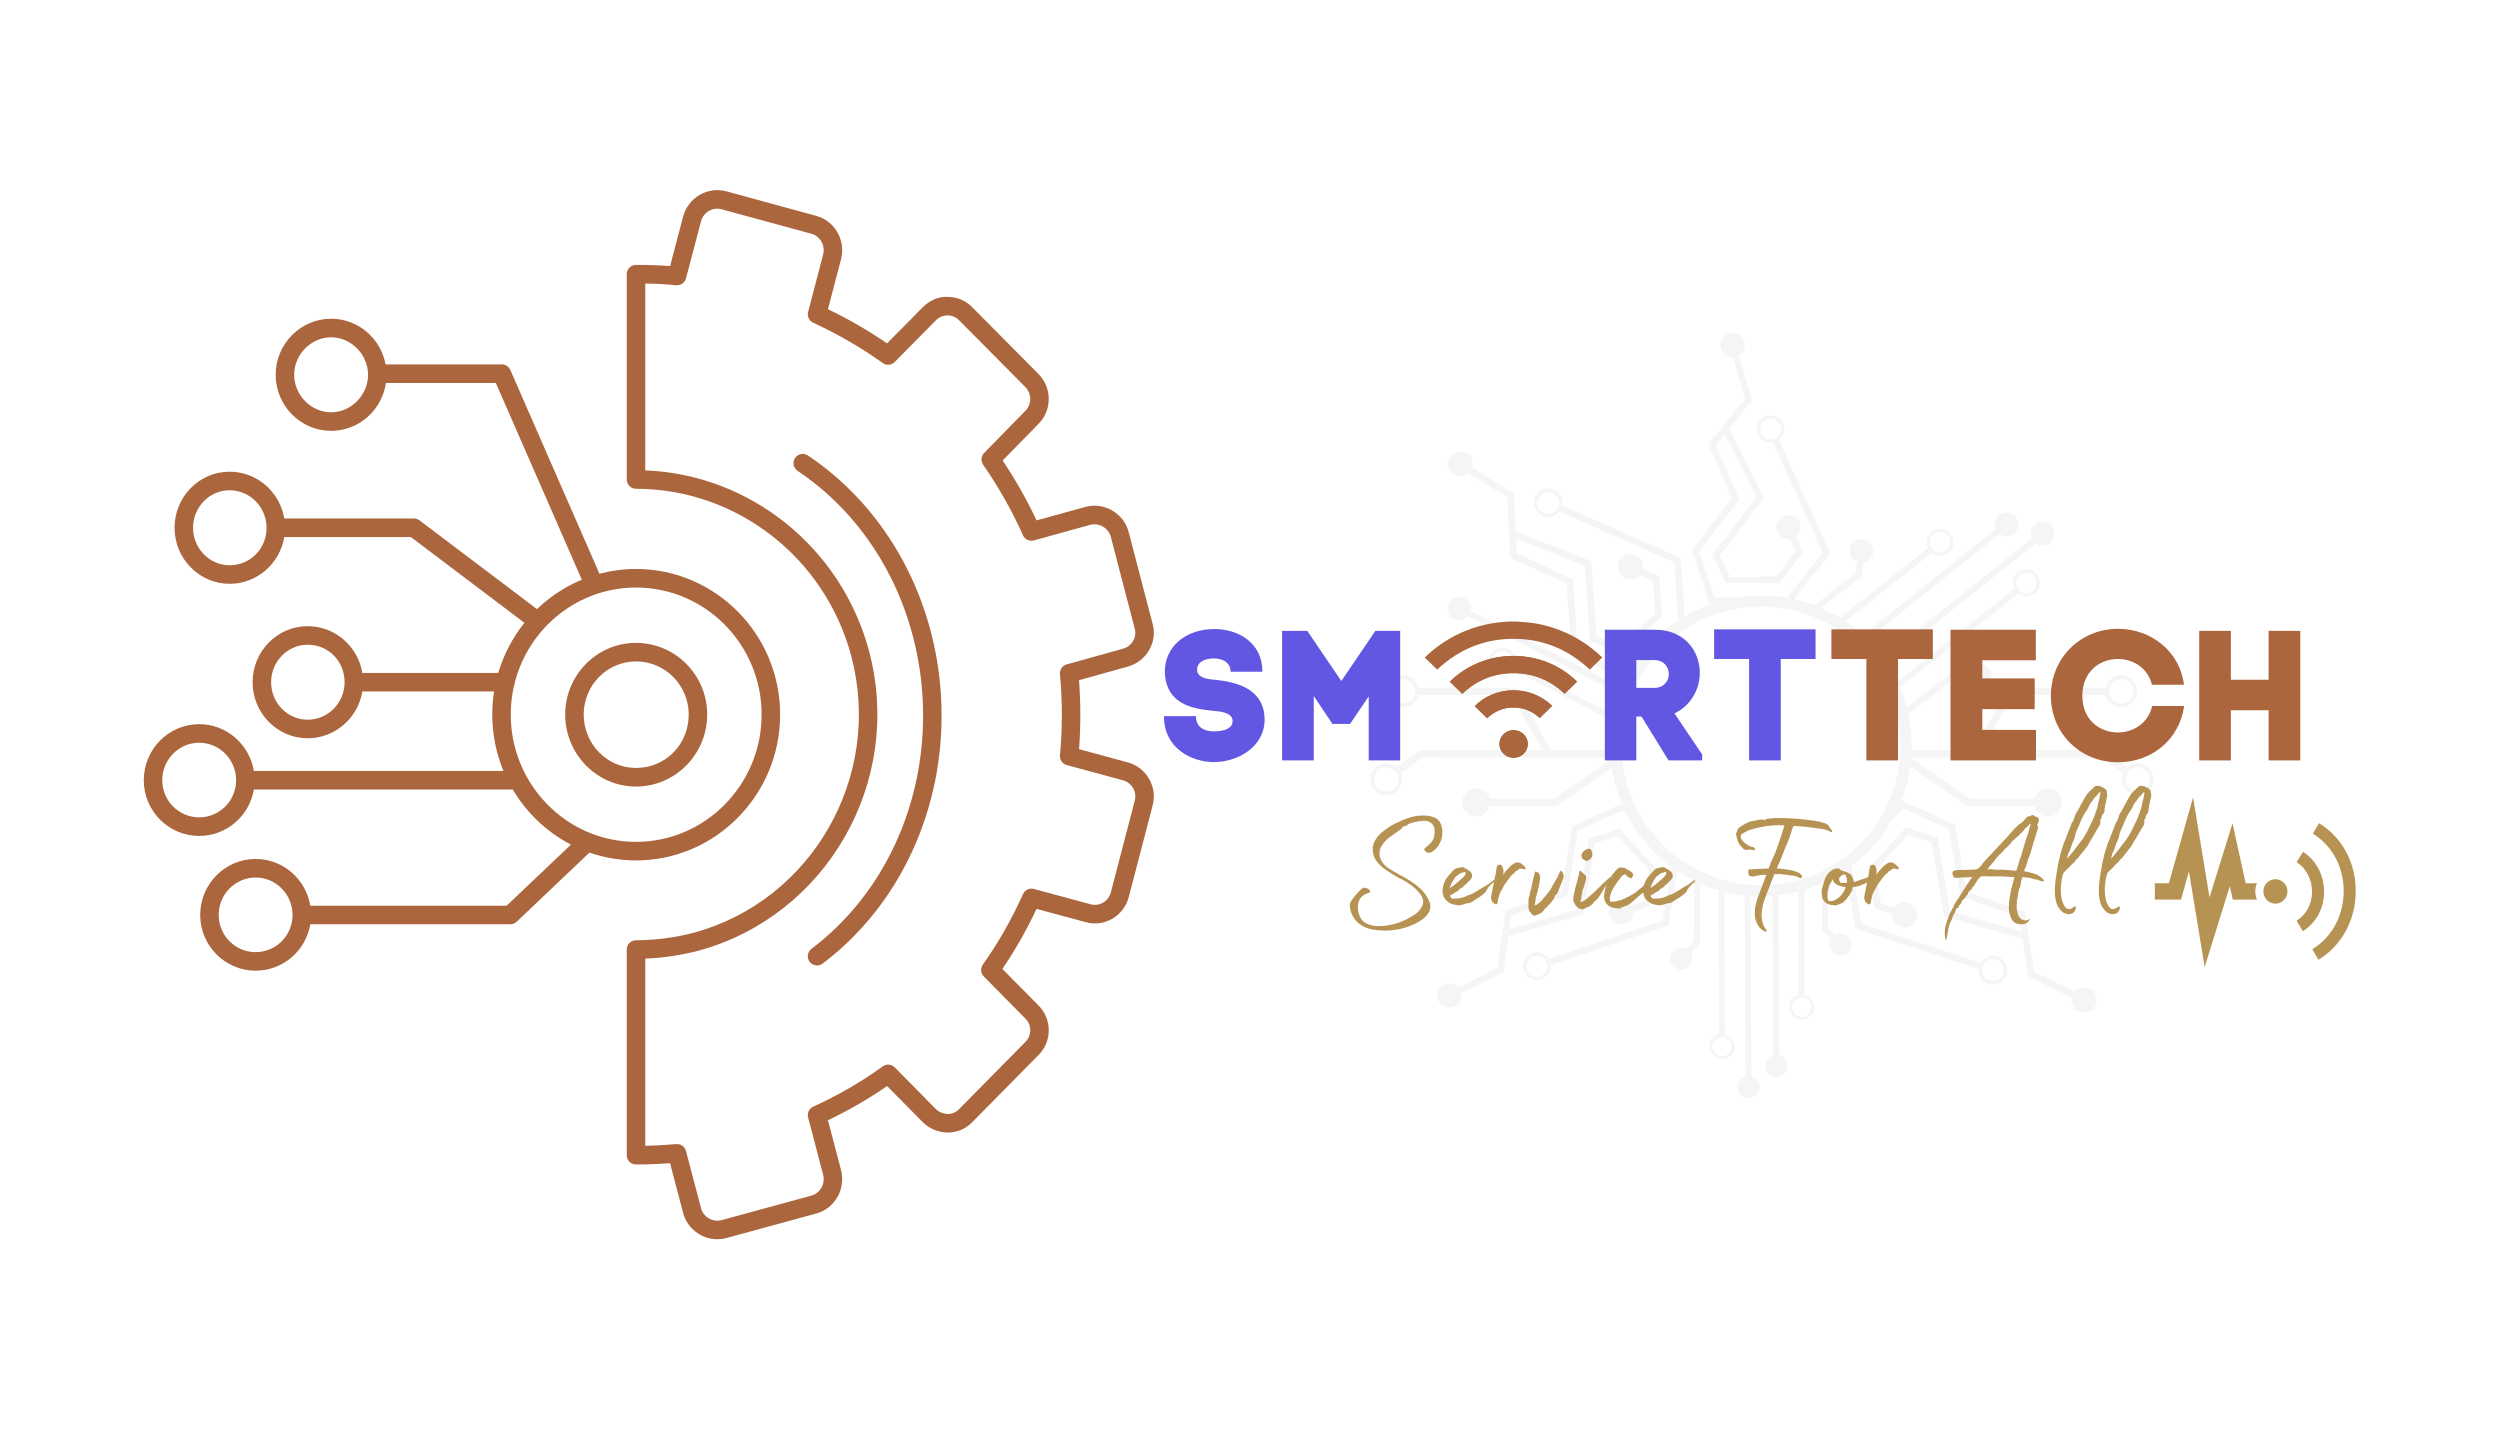 <?xml version="1.0" encoding="UTF-8"?><svg xmlns="http://www.w3.org/2000/svg" xmlns:xlink="http://www.w3.org/1999/xlink" width="252" zoomAndPan="magnify" viewBox="0 0 252 144" height="144" preserveAspectRatio="xMidYMid meet" version="1.0"><defs><filter x="0%" y="0%" width="100%" xmlns:xlink="http://www.w3.org/1999/xlink" xlink:type="simple" xlink:actuate="onLoad" height="100%" id="filter-remove-color" xlink:show="other"><feColorMatrix values="0 0 0 0 1 0 0 0 0 1 0 0 0 0 1 0 0 0 1 0" color-interpolation-filters="sRGB"/></filter><g><g id="glyph-0-0"><path d="M 7.406 -8.938 L 10.617 -8.938 C 10.617 -11.941 8.098 -13.246 5.766 -13.246 C 2.984 -13.246 0.633 -11.531 0.785 -8.656 L 0.785 -8.676 C 1.027 -5.672 3.527 -5.207 5.633 -5 C 6.121 -4.945 7.613 -4.906 7.613 -3.973 C 7.613 -3.227 6.773 -2.93 5.727 -2.93 C 5 -2.93 3.918 -3.172 3.918 -4.461 L 0.691 -4.461 C 0.691 -1.137 3.582 0.168 5.711 0.168 C 8.191 0.168 10.84 -1.398 10.84 -4.125 C 10.84 -4.402 10.801 -4.738 10.746 -5.039 C 10.188 -7.387 7.855 -7.875 6.008 -8.117 C 5.578 -8.152 4.031 -8.172 4.031 -9.141 C 4.031 -9.852 4.719 -10.281 5.711 -10.281 C 6.699 -10.281 7.406 -9.812 7.406 -8.938 Z M 7.406 -8.938 "/></g><g id="glyph-0-1"><path d="M 6.902 -8.004 L 3.469 -13.059 L 0.934 -13.059 L 0.934 0 L 4.125 0 L 4.125 -6.492 L 6.008 -3.676 L 7.781 -3.676 L 9.664 -6.457 L 9.664 0 L 12.836 0 L 12.836 -13.059 L 10.336 -13.059 Z M 6.902 -8.004 "/></g><g id="glyph-0-2"/><g id="glyph-0-3"><path d="M 6.008 -13.172 L 0.934 -13.172 L 0.934 0 L 4.105 0 L 4.105 -4.422 L 4.629 -4.422 L 7.352 0 L 10.746 0 L 10.746 -0.598 L 7.949 -4.738 C 9.664 -5.559 10.504 -7.238 10.504 -8.824 C 10.504 -10.988 8.992 -13.172 6.008 -13.172 Z M 5.934 -7.312 L 4.105 -7.312 L 4.105 -10.113 L 5.934 -10.113 C 6.902 -10.113 7.387 -9.383 7.387 -8.695 C 7.387 -8.023 6.883 -7.312 5.934 -7.312 Z M 5.934 -7.312 "/></g><g id="glyph-0-4"><path d="M 10.84 -13.211 L 0.617 -13.211 L 0.617 -10.223 L 4.141 -10.223 L 4.141 0 L 7.332 0 L 7.332 -10.223 L 10.84 -10.223 Z M 10.84 -13.211 "/></g><g id="glyph-0-5"><path d="M 0.934 -13.172 L 0.934 0 L 9.551 0 L 9.551 -3.078 L 4.141 -3.078 L 4.141 -5.168 L 9.422 -5.168 L 9.422 -8.266 L 4.141 -8.266 L 4.141 -10.094 L 9.535 -10.094 L 9.535 -13.172 Z M 0.934 -13.172 "/></g><g id="glyph-0-6"><path d="M 3.824 -6.512 C 3.824 -8.992 5.617 -10.223 7.406 -10.223 C 8.898 -10.223 10.41 -9.367 10.84 -7.629 L 14.066 -7.629 C 13.656 -10.988 10.766 -13.266 7.406 -13.266 C 3.676 -13.266 0.652 -10.355 0.652 -6.512 C 0.652 -2.668 3.676 0.188 7.406 0.188 C 10.801 0.188 13.602 -2.07 14.086 -5.484 L 10.859 -5.484 C 10.449 -3.711 8.938 -2.816 7.406 -2.816 C 5.617 -2.816 3.824 -4.047 3.824 -6.512 Z M 3.824 -6.512 "/></g><g id="glyph-0-7"><path d="M 11.121 0 L 11.121 -13.059 L 7.93 -13.059 L 7.93 -8.133 L 4.125 -8.133 L 4.125 -13.059 L 0.934 -13.059 L 0.934 0 L 4.125 0 L 4.125 -5.055 L 7.93 -5.055 L 7.93 0 Z M 11.121 0 "/></g><g id="glyph-1-0"><path d="M 10.094 -7.781 C 10.02 -7.949 9.887 -8.133 9.738 -8.246 C 9.293 -8.582 8.488 -8.637 7.91 -8.582 C 7.129 -8.508 6.566 -8.285 5.484 -7.781 C 5.055 -7.574 4.703 -7.312 4.309 -7.016 C 4.012 -6.793 3.75 -6.531 3.562 -6.211 C 3.191 -5.652 3.133 -5.02 3.434 -4.348 C 3.695 -3.73 4.383 -3.227 4.719 -3.023 C 5.094 -2.781 5.465 -2.52 5.879 -2.312 C 6.473 -2.035 7.051 -1.68 7.539 -1.23 C 7.816 -0.969 8.078 -0.707 8.227 -0.355 C 8.414 0.039 8.34 0.391 8.133 0.707 C 7.965 0.969 7.723 1.23 7.461 1.398 C 6.809 1.828 5.84 2.312 4.832 2.461 C 4.402 2.539 3.973 2.555 3.543 2.539 C 3.191 2.52 2.816 2.406 2.445 2.184 C 1.922 1.867 1.715 1.027 1.754 0.465 C 1.809 -0.262 2.277 -0.633 2.891 -0.82 C 3.211 -0.934 2.648 -1.492 2.203 -1.27 C 2.109 -1.23 0.914 -0.039 0.934 0.41 C 0.988 1.699 1.867 2.648 3.227 2.891 C 4.031 3.023 4.832 3.043 5.633 2.91 C 6.828 2.723 8.246 2.109 8.805 1.324 C 9.047 0.969 9.141 0.578 8.973 0.113 C 8.75 -0.43 8.434 -0.895 7.984 -1.289 C 7.406 -1.793 6.773 -2.203 6.082 -2.555 C 5.953 -2.629 5.82 -2.688 5.691 -2.781 C 5.375 -2.965 5.02 -3.152 4.703 -3.375 C 4.086 -3.863 3.656 -4.645 4.125 -5.504 C 4.609 -6.344 5.465 -6.734 5.746 -6.977 L 6.195 -7.312 C 6.23 -7.445 6.289 -7.5 6.379 -7.5 C 6.457 -7.5 6.586 -7.539 6.641 -7.574 C 6.715 -7.613 6.754 -7.648 6.828 -7.707 C 6.902 -7.836 7.836 -8.004 8.004 -8.043 C 8.004 -8.043 8.246 -8.004 8.359 -8.078 L 8.695 -8.043 C 8.898 -8.023 9.234 -7.836 9.367 -7.574 C 9.516 -7.277 9.516 -6.996 9.477 -6.699 C 9.402 -6.156 9.234 -5.953 8.879 -5.617 C 8.637 -5.375 8.395 -5.297 8.453 -5.148 C 8.73 -4.684 9.047 -4.793 9.441 -5.094 C 10.223 -5.746 10.484 -6.883 10.094 -7.781 Z M 10.094 -7.781 "/></g><g id="glyph-1-1"><path d="M 4.906 -1.828 C 4.961 -1.867 5 -1.922 5.055 -1.961 C 5.055 -1.977 5.039 -1.977 5.039 -1.977 L 5 -2.109 L 4.367 -1.641 C 4.328 -1.605 4.215 -1.547 4.141 -1.512 C 3.957 -1.398 3.602 -1.195 3.434 -1.082 L 3.375 -1.043 L 2.762 -0.691 C 2.668 -0.633 2.574 -0.633 2.48 -0.598 C 2.332 -0.543 2.184 -0.465 2.051 -0.41 C 1.883 -0.355 1.715 -0.281 1.547 -0.262 C 1.305 -0.223 1.062 -0.242 0.82 -0.223 C 0.672 -0.281 0.633 -0.316 0.559 -0.543 C 0.691 -0.617 0.746 -0.633 0.895 -0.707 C 0.934 -0.746 0.969 -0.801 1.027 -0.82 C 1.137 -0.895 1.289 -0.953 1.418 -1.027 C 1.438 -1.043 1.438 -1.102 1.457 -1.121 L 1.715 -1.305 C 1.793 -1.344 1.922 -1.363 1.941 -1.492 C 1.961 -1.547 2.07 -1.566 2.125 -1.625 C 2.293 -1.793 2.461 -1.961 2.629 -2.145 C 2.688 -2.203 2.742 -2.293 2.781 -2.387 C 2.836 -2.539 2.742 -2.855 2.594 -2.949 C 2.461 -3.059 2.312 -3.172 2.145 -3.246 C 2.016 -3.32 1.848 -3.453 1.66 -3.375 C 1.586 -3.359 1.531 -3.34 1.473 -3.34 C 1.23 -3.32 1.027 -3.211 0.859 -3.043 C 0.691 -2.855 0.523 -2.668 0.355 -2.461 C 0.262 -2.352 0.188 -2.238 0.113 -2.125 C -0.074 -1.773 -0.168 -1.418 -0.188 -1.043 C -0.188 -0.914 -0.207 -0.785 -0.113 -0.559 C -0.074 -0.375 -0.074 -0.375 -0.039 -0.336 C 0.074 -0.168 0.148 -0.055 0.281 0.039 C 0.297 0.055 0.355 0.074 0.375 0.113 C 0.559 0.262 0.633 0.281 0.801 0.336 C 0.969 0.391 1.176 0.43 1.363 0.449 C 1.512 0.465 1.641 0.43 1.793 0.391 C 1.883 0.375 1.996 0.355 2.07 0.316 C 2.125 0.281 2.164 0.262 2.238 0.262 C 2.371 0.242 2.5 0.242 2.613 0.188 C 2.797 0.113 2.949 -0.02 3.117 -0.113 C 3.246 -0.207 3.359 -0.281 3.508 -0.355 L 3.863 -0.633 C 3.938 -0.691 4.031 -0.766 4.105 -0.84 C 4.125 -0.859 4.199 -0.934 4.215 -0.988 L 4.215 -1.008 C 4.234 -1.137 4.309 -1.176 4.383 -1.23 C 4.328 -1.289 4.367 -1.324 4.441 -1.363 L 4.496 -1.438 C 4.59 -1.492 4.59 -1.547 4.629 -1.586 Z M 0.672 -1.68 C 0.785 -1.902 0.914 -2.125 1.062 -2.332 C 1.195 -2.5 1.363 -2.594 1.531 -2.723 C 1.68 -2.836 1.848 -2.836 2.016 -2.91 C 2.09 -2.949 2.184 -2.781 2.125 -2.688 C 2.051 -2.555 1.977 -2.445 1.867 -2.352 L 1.363 -1.902 L 0.859 -1.492 C 0.785 -1.438 0.691 -1.379 0.543 -1.289 C 0.578 -1.438 0.617 -1.566 0.672 -1.68 Z M 0.672 -1.68 "/></g><g id="glyph-1-2"><path d="M 0.41 0.336 C 0.559 0.391 0.633 0.355 0.672 0.129 C 0.707 0 0.707 -0.129 0.746 -0.262 C 0.801 -0.43 0.82 -0.598 0.895 -0.785 C 1.008 -1.008 1.156 -1.211 1.27 -1.473 C 1.398 -1.699 1.547 -1.883 1.68 -2.07 L 2.035 -2.539 C 2.125 -2.629 2.238 -2.723 2.352 -2.816 C 2.387 -2.875 2.426 -2.949 2.48 -2.965 C 2.594 -3.043 2.707 -3.078 2.781 -3.172 C 2.891 -3.266 3.004 -3.246 3.117 -3.246 C 3.359 -3.133 3.469 -3.191 3.469 -3.191 L 3.488 -3.285 C 3.453 -3.375 3.414 -3.453 3.34 -3.508 C 3.301 -3.508 3.285 -3.543 3.266 -3.562 C 3.191 -3.637 3.098 -3.711 3.004 -3.789 C 2.781 -3.918 2.52 -3.918 2.277 -3.73 C 2.07 -3.602 1.867 -3.453 1.699 -3.211 C 1.566 -3.078 1.457 -2.984 1.363 -2.816 C 1.344 -2.762 1.27 -2.707 1.211 -2.629 C 1.211 -2.723 1.25 -2.781 1.25 -2.836 C 1.27 -3.004 1.25 -3.172 1.195 -3.32 C 1.121 -3.602 0.969 -3.695 0.785 -3.621 C 0.727 -3.621 0.652 -3.582 0.617 -3.527 C 0.598 -3.508 0.598 -3.434 0.578 -3.395 C 0.543 -3.133 0.484 -2.891 0.449 -2.629 C 0.41 -2.387 0.316 -2.125 0.281 -1.867 C 0.281 -1.66 0.207 -1.457 0.168 -1.25 L 0.02 -0.484 C -0.039 -0.242 0.055 -0.055 0.129 0.129 C 0.281 0.207 0.297 0.281 0.41 0.336 Z M 0.41 0.336 "/></g><g id="glyph-1-3"><path d="M 0.766 1.512 C 0.953 1.398 1.176 1.363 1.398 1.23 C 1.512 1.121 1.66 0.988 1.754 0.82 C 1.941 0.707 2.07 0.523 2.203 0.375 C 2.293 0.262 2.426 0.148 2.52 0.02 C 2.629 -0.168 2.762 -0.316 2.797 -0.559 C 2.797 -0.559 2.816 -0.578 2.855 -0.578 C 3.004 -0.652 3.043 -0.801 3.098 -0.934 C 3.152 -1.027 3.172 -1.121 3.395 -1.66 L 3.637 -2.293 C 3.695 -2.48 3.676 -2.688 3.582 -2.816 C 3.543 -2.836 3.543 -2.875 3.527 -2.91 C 3.469 -2.949 3.453 -3.043 3.414 -3.043 C 3.359 -3.043 3.301 -2.949 3.266 -2.875 C 3.172 -2.668 3.078 -2.48 3.023 -2.332 C 2.855 -2.051 2.688 -1.793 2.539 -1.512 C 2.406 -1.211 2.219 -0.934 1.977 -0.672 C 1.883 -0.543 1.773 -0.375 1.66 -0.281 C 1.547 -0.113 1.398 0.055 1.23 0.188 C 1.082 0.297 0.934 0.465 0.746 0.465 C 0.801 0.207 0.82 -0.039 0.859 -0.297 C 0.988 -0.691 1.062 -1.043 1.156 -1.438 C 1.211 -1.809 1.324 -2.184 1.289 -2.555 C 1.25 -2.594 1.211 -2.629 1.211 -2.668 C 1.176 -2.707 1.195 -2.762 1.176 -2.797 C 1.043 -2.836 0.875 -2.965 0.785 -2.949 L 0.617 -2.258 C 0.559 -2.09 0.543 -1.961 0.523 -1.809 C 0.465 -1.641 0.41 -1.418 0.41 -1.23 C 0.355 -1.082 0.262 -0.895 0.262 -0.691 C 0.242 -0.543 0.168 -0.43 0.129 -0.242 C 0.148 0.039 0.113 0.316 0.113 0.617 C 0.113 0.652 0.129 0.746 0.148 0.859 C 0.223 0.988 0.207 1.156 0.336 1.156 C 0.355 1.156 0.465 1.363 0.465 1.379 Z M 0.766 1.512 "/></g><g id="glyph-1-4"><path d="M 1.547 -4.086 C 1.66 -4.012 1.773 -4.012 1.867 -4.047 C 2.035 -4.16 2.203 -4.273 2.277 -4.477 C 2.352 -4.684 2.277 -4.887 2.219 -5.074 C 2.184 -5.207 2.07 -5.262 1.867 -5.242 C 1.867 -5.242 1.793 -5.242 1.773 -5.223 C 1.531 -5.094 1.324 -4.961 1.23 -4.684 C 1.195 -4.496 1.23 -4.348 1.344 -4.215 C 1.398 -4.16 1.492 -4.125 1.547 -4.086 Z M 4.066 -2.09 C 4.16 -2.258 4.141 -2.371 4.105 -2.406 C 3.863 -2.164 3.621 -1.961 3.395 -1.754 C 3.117 -1.492 2.855 -1.195 2.555 -0.934 C 2.277 -0.652 1.941 -0.391 1.641 -0.129 C 1.492 0 1.324 0.074 1.121 0.129 C 1.137 -0.055 1.195 -0.223 1.195 -0.391 C 1.211 -0.578 1.324 -0.746 1.27 -0.914 C 1.27 -0.953 1.289 -0.969 1.305 -1.008 C 1.324 -1.082 1.363 -1.156 1.398 -1.23 C 1.473 -1.473 1.547 -1.699 1.605 -1.922 C 1.641 -2.016 1.68 -2.109 1.68 -2.219 C 1.699 -2.312 1.699 -2.426 1.66 -2.5 C 1.625 -2.574 1.531 -2.648 1.457 -2.707 C 1.398 -2.797 1.27 -2.855 1.211 -2.949 C 1.156 -3.043 1.102 -3.004 1.043 -2.984 C 0.969 -2.984 0.953 -2.93 0.969 -2.855 L 0.969 -2.707 C 0.875 -2.352 0.785 -2.035 0.707 -1.699 C 0.633 -1.457 0.559 -1.211 0.523 -0.969 C 0.43 -0.633 0.355 -0.281 0.391 0.039 C 0.41 0.113 0.465 0.148 0.484 0.223 C 0.523 0.262 0.559 0.316 0.578 0.375 C 0.598 0.41 0.598 0.465 0.633 0.484 C 0.766 0.578 0.84 0.746 1.027 0.785 C 1.156 0.82 1.25 0.875 1.398 0.84 C 1.531 0.766 1.66 0.707 1.773 0.652 C 1.883 0.617 1.996 0.598 2.07 0.523 C 2.184 0.449 2.277 0.375 2.352 0.281 C 2.461 0.129 2.594 -0.02 2.742 -0.113 L 2.836 -0.207 C 2.875 -0.242 2.891 -0.297 2.93 -0.336 L 3.133 -0.633 C 3.395 -1.008 3.434 -1.176 3.508 -1.27 C 3.621 -1.398 4.031 -2.051 4.047 -2.07 Z M 4.066 -2.09 "/></g><g id="glyph-1-5"><path d="M 4.777 -2.352 C 4.758 -2.332 4.719 -2.312 4.703 -2.312 C 4.609 -2.238 4.496 -2.145 4.402 -2.09 C 4.402 -2.09 4.402 -2.051 4.383 -2.016 C 4.328 -2.09 4.309 -2.016 4.293 -1.996 C 4.199 -1.941 4.141 -1.902 4.105 -1.848 C 3.957 -1.754 3.527 -1.324 3.375 -1.23 C 3.172 -1.062 2.965 -0.895 2.742 -0.727 L 2.164 -0.41 C 2.09 -0.41 2.035 -0.355 1.961 -0.316 C 1.848 -0.242 1.715 -0.188 1.586 -0.148 C 1.473 -0.074 1.324 -0.055 1.176 -0.02 C 0.934 0.074 0.691 0.094 0.465 0.094 C 0.41 0.074 0.355 0.055 0.336 0 C 0.297 -0.168 0.281 -0.375 0.355 -0.543 C 0.449 -0.859 0.578 -1.176 0.766 -1.457 C 0.875 -1.625 0.988 -1.773 1.082 -1.922 C 1.176 -2.07 1.305 -2.164 1.379 -2.312 C 1.473 -2.48 1.641 -2.594 1.809 -2.668 C 1.867 -2.707 1.883 -2.707 1.922 -2.629 C 1.941 -2.574 1.996 -2.52 2.051 -2.461 C 2.125 -2.406 2.219 -2.371 2.312 -2.312 C 2.371 -2.277 2.48 -2.258 2.52 -2.312 C 2.574 -2.387 2.629 -2.445 2.629 -2.52 C 2.668 -2.594 2.668 -2.688 2.648 -2.723 C 2.574 -2.816 2.48 -2.91 2.371 -2.984 C 2.293 -3.059 2.184 -3.098 2.07 -3.152 C 1.977 -3.211 1.883 -3.285 1.793 -3.32 C 1.715 -3.359 1.625 -3.32 1.547 -3.34 C 1.379 -3.395 1.211 -3.359 1.062 -3.211 C 0.988 -3.152 0.801 -2.93 0.785 -2.91 C 0.766 -2.875 0.727 -2.836 0.691 -2.781 C 0.652 -2.781 0.633 -2.742 0.617 -2.707 C 0.297 -2.277 -0.207 -1.492 -0.242 -0.727 C -0.281 -0.617 -0.281 -0.484 -0.281 -0.391 C -0.262 -0.242 -0.223 -0.129 -0.207 -0.02 C -0.168 0.074 -0.129 0.168 -0.074 0.242 C 0.02 0.336 0.113 0.449 0.207 0.523 C 0.336 0.598 0.465 0.633 0.578 0.691 C 0.652 0.707 0.766 0.707 0.82 0.727 L 1.27 0.785 C 1.344 0.801 1.398 0.727 1.457 0.672 C 1.605 0.617 1.793 0.578 1.961 0.504 C 2.035 0.465 2.125 0.449 2.184 0.41 C 2.184 0.336 2.312 0.336 2.332 0.316 C 2.406 0.223 2.629 0.074 2.648 0.039 C 2.648 0.039 2.648 0.02 2.668 0.02 C 2.723 -0.02 3.098 -0.355 3.434 -0.652 L 3.656 -0.82 C 3.695 -0.859 3.75 -0.914 3.805 -0.988 C 3.844 -1.008 3.879 -1.043 3.898 -1.062 C 3.992 -1.082 4.234 -1.473 4.328 -1.531 C 4.367 -1.547 4.367 -1.586 4.402 -1.625 C 4.402 -1.641 4.441 -1.68 4.461 -1.699 C 4.496 -1.734 4.496 -1.754 4.516 -1.773 C 4.535 -1.848 4.645 -1.867 4.609 -1.961 C 4.609 -1.977 4.629 -2.016 4.645 -2.016 C 4.758 -2.07 4.777 -2.164 4.793 -2.277 C 4.812 -2.293 4.777 -2.312 4.777 -2.352 Z M 4.777 -2.352 "/></g><g id="glyph-1-6"><path d="M 10.449 -7.258 L 10.242 -7.613 C 10.207 -7.668 10 -7.781 9.906 -7.816 C 9.703 -7.891 9.309 -8.004 8.77 -8.078 L 7.91 -8.191 C 7.184 -8.285 5.801 -8.34 5.711 -8.34 L 4.719 -8.34 L 4.105 -8.266 C 4.047 -8.266 3.957 -8.285 3.938 -8.227 C 3.898 -8.172 3.805 -8.133 3.789 -8.133 C 3.656 -8.211 3.527 -8.211 3.301 -8.172 C 3.191 -8.172 2.949 -8.098 2.723 -8.059 C 2.371 -8.043 2.035 -7.875 1.754 -7.707 C 1.418 -7.5 1.062 -7.332 1.008 -6.941 C 0.934 -6.848 0.914 -6.715 0.953 -6.641 C 1.043 -6.25 1.102 -5.801 1.438 -5.504 C 1.473 -5.449 1.547 -5.391 1.605 -5.316 C 1.699 -5.188 1.828 -5.148 1.977 -5.129 C 2.219 -5.168 2.406 -5.188 2.648 -5.113 C 2.781 -5.055 2.816 -5.148 2.855 -5.297 C 2.707 -5.41 2.555 -5.465 2.371 -5.484 C 2.07 -5.633 1.773 -5.82 1.566 -6.082 C 1.156 -6.605 1.586 -6.793 1.793 -6.902 C 1.922 -6.941 2.035 -7.016 2.125 -7.09 C 3.621 -7.555 4.59 -7.648 5.801 -7.613 C 5.785 -7.461 5.711 -7.258 5.672 -7.164 C 5.598 -6.848 5.504 -6.625 5.41 -6.344 C 5.297 -5.953 5.188 -5.727 5.039 -5.262 C 4.871 -4.758 4.703 -4.402 4.422 -3.824 C 4.383 -3.637 4.273 -3.488 4.234 -3.301 C 4.234 -3.285 4.215 -3.266 4.215 -3.266 C 3.918 -3.246 3.582 -3.227 3.359 -3.227 L 2.445 -3.172 C 2.352 -3.191 2.277 -3.172 2.184 -3.133 C 2.164 -2.965 2.145 -2.965 2.164 -2.891 C 2.164 -2.855 2.184 -2.781 2.184 -2.707 C 2.203 -2.5 2.461 -2.426 2.668 -2.445 L 3.34 -2.594 C 3.469 -2.594 3.637 -2.613 3.77 -2.613 C 3.844 -2.613 3.918 -2.629 3.992 -2.629 C 3.676 -1.809 3.211 -0.578 3.078 -0.207 C 2.93 0.262 2.949 0.316 2.855 0.672 C 2.816 1.156 2.797 1.363 2.855 1.734 C 2.891 2.035 3.098 2.387 3.246 2.629 C 3.527 2.891 3.621 3.043 4.012 3.133 L 4.012 2.93 C 3.695 2.688 3.562 2.07 3.527 1.754 C 3.453 1.23 3.602 0.746 3.621 0.465 C 3.75 -0.074 4.383 -1.641 4.793 -2.688 L 5.168 -2.688 C 5.336 -2.707 5.465 -2.723 5.598 -2.668 C 5.953 -2.629 5.879 -2.668 6.289 -2.574 C 6.438 -2.574 6.641 -2.539 6.809 -2.52 C 6.996 -2.445 7.312 -2.371 7.406 -2.277 L 7.613 -2.371 C 7.555 -2.574 7.445 -2.707 7.258 -2.836 C 6.867 -2.984 6.625 -3.078 6.211 -3.133 C 5.711 -3.211 5.336 -3.246 5.039 -3.266 L 5.129 -3.488 C 5.41 -4.066 5.633 -4.645 5.859 -5.262 C 6.102 -5.84 6.289 -6.211 6.457 -6.793 C 6.531 -7.016 6.605 -7.312 6.715 -7.539 C 6.773 -7.555 6.867 -7.539 7.016 -7.539 L 7.797 -7.48 L 8.414 -7.406 L 9.105 -7.312 C 9.383 -7.277 10 -7.219 10.355 -7.016 C 10.391 -6.941 10.543 -6.922 10.598 -6.941 C 10.633 -7.184 10.543 -7.145 10.449 -7.258 Z M 10.449 -7.258 "/></g><g id="glyph-1-7"><path d="M 5.297 -2.555 C 4.832 -2.387 4.609 -2.332 4.328 -2.219 C 4.012 -2.109 3.676 -2.016 3.34 -1.883 C 3.32 -1.902 3.34 -1.922 3.34 -1.941 L 3.211 -2.352 C 3.117 -2.539 3.043 -2.648 2.93 -2.742 C 2.891 -2.762 2.816 -2.762 2.797 -2.781 C 2.574 -2.965 2.312 -2.965 2.125 -3.043 C 2.09 -3.059 2.051 -3.059 2.035 -3.078 C 1.961 -3.152 1.922 -3.246 1.828 -3.246 C 1.68 -3.246 1.492 -3.266 1.324 -3.191 C 1.102 -3.078 0.914 -2.93 0.746 -2.762 C 0.633 -2.648 0.559 -2.426 0.43 -2.238 C 0.41 -2.238 0.375 -1.996 0.336 -1.883 C 0.242 -1.547 0.074 -1.195 0.094 -0.84 C 0.113 -0.543 0.129 -0.188 0.336 0.02 C 0.465 0.188 0.617 0.316 0.84 0.355 C 0.988 0.43 1.211 0.43 1.398 0.449 C 1.438 0.465 1.512 0.465 1.586 0.449 C 1.754 0.391 1.883 0.355 2.035 0.262 C 2.109 0.262 2.184 0.223 2.238 0.188 C 2.312 0.094 2.426 0 2.52 -0.094 L 2.555 -0.129 C 2.723 -0.316 2.816 -0.504 2.965 -0.672 C 2.984 -0.691 2.965 -0.766 2.984 -0.785 C 3.098 -0.859 3.098 -0.969 3.191 -1.062 C 3.191 -1.062 3.191 -1.082 3.191 -1.082 L 3.152 -1.102 C 3.152 -1.176 3.191 -1.23 3.211 -1.289 C 3.211 -1.363 3.227 -1.398 3.32 -1.398 C 3.359 -1.398 3.395 -1.418 3.453 -1.418 C 3.637 -1.438 3.789 -1.457 3.992 -1.547 L 4.254 -1.66 C 4.348 -1.699 4.496 -1.699 4.516 -1.809 C 4.516 -1.828 4.535 -1.828 4.551 -1.828 L 4.684 -1.828 C 4.758 -1.828 4.758 -1.902 4.832 -1.961 C 4.945 -2.035 5.094 -2.145 5.316 -2.371 L 5.316 -2.539 Z M 2.648 -1.809 L 2.125 -1.809 C 2.016 -1.809 1.961 -1.828 1.922 -1.922 C 1.867 -2.016 1.848 -2.125 1.848 -2.219 C 1.867 -2.387 1.996 -2.461 2.109 -2.555 C 2.164 -2.613 2.258 -2.648 2.371 -2.648 C 2.426 -2.668 2.461 -2.668 2.5 -2.613 C 2.594 -2.461 2.613 -2.277 2.648 -2.125 C 2.648 -2.016 2.629 -1.902 2.648 -1.809 Z M 2.48 -1.25 C 2.387 -1.121 2.352 -0.969 2.277 -0.859 C 2.184 -0.707 2.07 -0.578 1.961 -0.465 C 1.754 -0.262 1.492 -0.074 1.211 0 C 0.969 0.094 0.746 0.02 0.727 -0.129 C 0.707 -0.242 0.672 -0.336 0.672 -0.465 C 0.672 -0.652 0.672 -0.875 0.746 -1.062 C 0.766 -1.156 0.766 -1.25 0.801 -1.363 C 0.82 -1.438 0.859 -1.547 0.914 -1.625 C 1.008 -1.809 1.102 -1.961 1.195 -2.184 C 1.211 -2.109 1.25 -2.035 1.289 -1.977 C 1.324 -1.867 1.418 -1.773 1.547 -1.699 C 1.699 -1.586 1.902 -1.492 2.09 -1.457 C 2.184 -1.418 2.332 -1.398 2.426 -1.398 C 2.52 -1.363 2.555 -1.344 2.48 -1.25 Z M 2.48 -1.25 "/></g><g id="glyph-1-8"><path d="M 10.914 -1.996 C 10.859 -2.125 10.934 -2.07 10.879 -2.125 C 10.766 -2.277 10.652 -2.371 10.523 -2.445 L 10.242 -2.629 C 9.98 -2.723 9.777 -2.797 9.477 -2.875 L 8.918 -2.984 L 9.012 -3.266 C 9.047 -3.301 9.066 -3.359 9.086 -3.414 C 9.141 -3.562 9.16 -3.695 9.234 -3.844 C 9.254 -3.918 9.293 -4.012 9.293 -4.125 C 9.383 -4.273 9.441 -4.441 9.496 -4.629 L 9.57 -4.793 L 9.832 -5.746 C 9.852 -5.859 9.887 -5.969 9.945 -6.062 C 9.965 -6.195 10.02 -6.324 10.074 -6.492 C 10.129 -6.699 10.188 -6.848 10.262 -7.109 C 10.262 -7.145 10.281 -7.219 10.297 -7.238 C 10.41 -7.332 10.297 -7.426 10.281 -7.539 C 10.242 -7.668 10.297 -7.762 10.336 -7.855 L 10.41 -8.043 C 10.41 -8.078 10.41 -8.117 10.391 -8.152 C 10.43 -8.285 10.355 -8.379 10.281 -8.414 C 10.129 -8.469 10.02 -8.488 9.926 -8.602 C 9.887 -8.621 9.871 -8.637 9.852 -8.637 C 9.719 -8.656 9.645 -8.621 9.535 -8.547 C 9.535 -8.527 9.496 -8.508 9.461 -8.527 C 9.309 -8.547 9.18 -8.434 9.066 -8.285 L 8.715 -7.891 L 8.434 -7.723 C 7.762 -7.145 7.406 -6.605 6.734 -5.914 C 6.121 -5.262 5.543 -4.645 4.887 -3.938 C 4.852 -3.824 4.738 -3.805 4.719 -3.711 C 4.664 -3.602 4.57 -3.527 4.496 -3.453 C 4.402 -3.395 4.367 -3.211 4.215 -3.227 L 4.066 -3.152 C 3.805 -3.152 3.637 -3.152 3.375 -3.133 C 2.93 -3.098 2.48 -3.133 1.996 -3.078 C 1.941 -3.078 1.828 -3.023 1.754 -2.965 C 1.605 -2.797 1.809 -2.371 1.902 -2.332 C 2.016 -2.312 2.109 -2.352 2.203 -2.312 C 2.426 -2.332 2.613 -2.371 2.855 -2.371 L 3.285 -2.371 C 3.34 -2.387 3.637 -2.406 3.711 -2.406 L 3.469 -2.07 L 3.375 -1.902 C 3.301 -1.793 3.227 -1.734 3.172 -1.641 L 2.688 -0.875 C 2.613 -0.766 2.539 -0.652 2.5 -0.559 L 2.277 -0.223 L 2.125 -0.02 C 2.125 0.02 2.07 0.074 2.035 0.188 L 1.941 0.262 L 1.883 0.41 C 1.828 0.617 1.605 0.953 1.605 0.953 C 1.566 1.062 1.492 1.195 1.418 1.324 C 1.27 1.773 1.062 2.203 0.969 2.707 C 0.914 3.133 0.895 3.488 1.008 3.898 C 1.027 3.918 1.062 3.938 1.102 3.957 C 1.102 3.918 1.121 3.879 1.121 3.824 C 1.137 3.789 1.121 3.711 1.137 3.637 L 1.195 3.359 L 1.27 2.949 C 1.27 2.836 1.398 2.461 1.418 2.312 L 1.641 1.867 L 1.699 1.734 L 1.715 1.605 C 1.754 1.512 1.793 1.457 1.867 1.344 C 1.902 1.289 1.941 1.176 1.977 1.137 C 1.996 1.043 2.016 0.953 2.07 0.84 L 2.07 0.801 C 2.203 0.746 2.312 0.727 2.371 0.543 L 2.332 0.43 C 2.406 0.465 2.445 0.449 2.48 0.375 C 2.52 0.316 2.539 0.262 2.613 0.207 C 2.629 0.188 2.629 0.129 2.629 0.074 L 2.688 -0.039 C 2.688 -0.039 2.723 -0.039 2.723 -0.055 L 3.004 -0.336 C 3.023 -0.41 3.078 -0.504 3.172 -0.578 C 3.211 -0.633 3.266 -0.652 3.266 -0.746 C 3.285 -0.859 3.32 -0.934 3.414 -0.953 C 3.434 -0.953 3.453 -0.988 3.469 -1.008 C 3.453 -1.082 3.508 -1.082 3.527 -1.102 C 3.637 -1.195 3.711 -1.211 3.711 -1.379 L 3.844 -1.473 C 3.992 -1.66 4.047 -1.848 4.215 -2.07 C 4.234 -2.09 4.234 -2.109 4.254 -2.145 C 4.477 -2.371 4.535 -2.406 4.551 -2.461 C 4.645 -2.445 4.719 -2.48 4.793 -2.48 C 4.906 -2.48 5 -2.5 5.074 -2.48 L 5.543 -2.461 L 6.734 -2.461 L 7.668 -2.406 L 7.836 -2.406 L 7.949 -2.371 C 7.891 -2.09 7.688 -1.457 7.629 -1.176 C 7.574 -0.84 7.52 -0.598 7.461 -0.242 L 7.406 0.148 C 7.387 0.449 7.352 0.969 7.461 1.27 C 7.648 2.051 8.004 2.445 8.824 2.352 C 9.125 2.332 9.348 2.145 9.516 1.883 L 9.461 1.828 C 9.367 1.977 8.879 2.09 8.562 1.773 C 8.434 1.66 8.301 1.457 8.285 1.27 C 8.152 0.914 8.172 0.559 8.191 0.242 L 8.211 -0.074 C 8.227 -0.207 8.266 -0.336 8.301 -0.484 L 8.34 -0.82 C 8.34 -0.84 8.359 -0.988 8.395 -1.027 L 8.434 -1.195 L 8.547 -1.473 C 8.547 -1.605 8.637 -1.848 8.621 -1.977 L 8.75 -2.387 L 9.383 -2.332 L 9.496 -2.312 L 9.945 -2.184 L 10.297 -2.125 L 10.449 -2.051 L 10.785 -1.961 C 10.859 -1.922 10.934 -1.961 10.914 -1.996 Z M 8.133 -3.023 L 7.629 -3.078 C 7.426 -3.098 7.297 -3.098 7.145 -3.117 C 6.977 -3.098 6.809 -3.117 6.68 -3.152 C 6.531 -3.133 6.398 -3.152 6.25 -3.133 C 6.062 -3.152 5.879 -3.133 5.691 -3.191 C 5.559 -3.172 5.391 -3.191 5.207 -3.172 C 5.449 -3.453 5.672 -3.711 5.914 -4.012 L 6.082 -4.254 C 6.156 -4.348 6.23 -4.441 6.324 -4.496 C 6.363 -4.609 6.418 -4.629 6.492 -4.684 C 6.586 -4.812 6.754 -4.906 6.848 -5.039 C 6.922 -5.188 7.016 -5.262 7.145 -5.355 C 7.203 -5.391 7.297 -5.484 7.332 -5.543 C 7.406 -5.633 7.5 -5.711 7.555 -5.766 C 7.668 -5.934 7.762 -6.062 7.891 -6.156 C 8.043 -6.305 8.172 -6.398 8.359 -6.547 C 8.453 -6.66 8.562 -6.793 8.695 -6.902 C 8.805 -6.996 8.918 -7.109 8.973 -7.238 C 9.086 -7.332 9.422 -7.629 9.496 -7.742 L 9.59 -7.742 C 9.535 -7.539 9.383 -7.051 9.367 -6.867 C 9.254 -6.66 9.18 -6.379 9.105 -6.156 L 8.824 -5.207 L 8.676 -4.719 L 8.602 -4.461 C 8.562 -4.383 8.547 -4.309 8.508 -4.234 C 8.453 -4.047 8.395 -3.824 8.34 -3.656 Z M 8.133 -3.023 "/></g><g id="glyph-1-9"><path d="M 6.027 -10.727 C 5.988 -10.82 5.988 -10.914 5.969 -11.062 C 5.988 -11.082 5.988 -11.121 5.969 -11.137 L 5.859 -11.23 C 5.785 -11.305 5.691 -11.383 5.598 -11.418 C 5.543 -11.457 5.449 -11.492 5.375 -11.531 C 5.113 -11.605 4.887 -11.66 4.684 -11.457 C 4.535 -11.305 4.367 -11.137 4.199 -10.988 C 4.031 -10.82 3.863 -10.578 3.73 -10.336 L 3.004 -8.992 C 2.984 -8.957 2.949 -8.957 2.93 -8.918 L 2.781 -8.602 L 2.648 -8.172 C 2.629 -8.098 2.48 -7.855 2.445 -7.836 C 2.445 -7.797 1.996 -6.66 1.977 -6.625 C 1.902 -6.512 1.902 -6.398 1.867 -6.289 C 1.793 -6.137 1.734 -5.969 1.66 -5.84 C 1.586 -5.578 1.473 -5.281 1.398 -5 C 1.305 -4.758 1.27 -4.496 1.211 -4.293 C 1.156 -4.031 1.137 -3.938 1.082 -3.73 C 1.043 -3.582 1.043 -3.543 1.043 -3.469 L 0.934 -2.855 C 0.801 -2.109 0.801 -1.922 0.785 -1.68 C 0.727 -1.137 0.727 -0.82 0.785 -0.355 C 0.82 -0.148 0.859 0.055 0.914 0.223 C 0.988 0.391 1.027 0.543 1.121 0.672 C 1.23 0.801 1.305 0.914 1.398 1.027 C 1.457 1.082 1.586 1.195 1.68 1.23 C 2.016 1.379 2.184 1.363 2.426 1.305 C 2.816 1.195 3.023 0.449 2.723 0.578 C 2.426 0.785 2.258 0.914 1.961 0.785 C 1.828 0.727 1.66 0.465 1.586 0.281 C 1.438 -0.074 1.363 -0.504 1.344 -1.008 C 1.324 -1.324 1.398 -1.828 1.438 -2.125 C 1.473 -2.371 1.566 -2.723 1.66 -2.875 C 1.902 -3.078 2.203 -3.395 2.406 -3.621 L 2.781 -3.973 C 2.836 -4.031 2.836 -4.125 2.93 -4.199 C 2.93 -4.199 2.949 -4.215 2.984 -4.199 L 3.992 -5.465 C 4.125 -5.652 5.262 -7.668 5.281 -7.648 C 5.316 -7.762 5.355 -7.875 5.336 -7.984 C 5.316 -8.023 5.281 -8.078 5.316 -8.133 C 5.355 -8.172 5.391 -8.246 5.43 -8.301 L 5.504 -8.621 L 5.711 -8.879 L 5.672 -8.938 C 5.711 -8.957 5.84 -9.105 5.746 -9.215 L 5.934 -10.148 C 5.879 -10.297 6.008 -10.281 6.008 -10.43 Z M 5.148 -9.98 C 5.094 -9.629 5.02 -9.309 4.887 -8.992 C 4.793 -8.656 4.645 -8.34 4.535 -8.078 C 4.348 -7.688 4.18 -7.371 4.012 -6.996 C 3.863 -6.754 3.75 -6.531 3.602 -6.305 C 3.488 -6.137 3.359 -5.953 3.211 -5.801 C 3.004 -5.504 2.742 -5.168 2.52 -4.887 C 2.352 -4.703 2.125 -4.383 1.977 -4.215 L 2.09 -4.738 C 2.125 -4.852 2.184 -4.906 2.203 -4.961 C 2.332 -5.223 2.406 -5.504 2.5 -5.785 C 2.613 -5.969 2.688 -6.23 2.762 -6.398 C 2.797 -6.492 2.781 -6.566 2.816 -6.68 C 2.816 -6.773 2.875 -6.883 2.93 -7.016 C 2.984 -7.145 3.023 -7.297 3.117 -7.461 C 3.152 -7.52 3.191 -7.613 3.227 -7.688 C 3.301 -7.891 3.395 -8.133 3.488 -8.32 C 3.562 -8.508 3.695 -8.695 3.789 -8.879 C 3.918 -9.086 4.105 -9.293 4.18 -9.535 C 4.273 -9.777 4.441 -9.98 4.609 -10.188 C 4.719 -10.391 4.906 -10.559 5.074 -10.727 C 5.113 -10.766 5.129 -10.801 5.148 -10.84 L 5.281 -10.953 C 5.316 -10.934 5.336 -10.934 5.355 -10.934 C 5.281 -10.617 5.262 -10.281 5.148 -9.98 Z M 5.148 -9.98 "/></g><g id="glyph-2-0"/></g><clipPath id="clip-0"><path d="M 63 19.164 L 116.309 19.164 L 116.309 124.914 L 63 124.914 Z M 63 19.164 " clip-rule="nonzero"/></clipPath><clipPath id="clip-1"><path d="M 14.398 32 L 79 32 L 79 98 L 14.398 98 Z M 14.398 32 " clip-rule="nonzero"/></clipPath><mask id="mask-0"><g filter="url(#filter-remove-color)"><rect x="-25.2" width="302.4" fill="rgb(0%, 0%, 0%)" y="-14.4" height="172.8" fill-opacity="0.259"/></g></mask><clipPath id="clip-2"><path d="M 54 35 L 80.367 35 L 80.367 50 L 54 50 Z M 54 35 " clip-rule="nonzero"/></clipPath><clipPath id="clip-3"><path d="M 38 56 L 41 56 L 41 77.668 L 38 77.668 Z M 38 56 " clip-rule="nonzero"/></clipPath><clipPath id="clip-4"><path d="M 33 0.418 L 48 0.418 L 48 28 L 33 28 Z M 33 0.418 " clip-rule="nonzero"/></clipPath><clipPath id="clip-5"><rect x="0" width="81" y="0" height="78"/></clipPath><clipPath id="clip-6"><path d="M 146 66 L 159 66 L 159 76.398 L 146 76.398 Z M 146 66 " clip-rule="nonzero"/></clipPath><clipPath id="clip-7"><path d="M 143.617 62.641 L 161.504 62.641 L 161.504 68 L 143.617 68 Z M 143.617 62.641 " clip-rule="nonzero"/></clipPath><clipPath id="clip-8"><path d="M 151 73 L 155 73 L 155 76.398 L 151 76.398 Z M 151 73 " clip-rule="nonzero"/></clipPath><clipPath id="clip-9"><path d="M 233 82 L 237.457 82 L 237.457 97 L 233 97 Z M 233 82 " clip-rule="nonzero"/></clipPath><clipPath id="clip-10"><path d="M 217.207 80.289 L 228 80.289 L 228 97.539 L 217.207 97.539 Z M 217.207 80.289 " clip-rule="nonzero"/></clipPath></defs><g clip-path="url(#clip-0)"><path fill="rgb(67.45%, 39.999%, 24.309%)" d="M 114.367 80.77 L 111.969 89.969 C 111.852 90.402 111.562 90.777 111.168 91 C 110.785 91.215 110.34 91.27 109.898 91.141 L 104.211 89.605 C 103.77 89.484 103.305 89.707 103.117 90.125 C 101.969 92.684 100.605 95.074 99.07 97.227 C 98.809 97.598 98.848 98.105 99.168 98.43 L 103.355 102.668 C 103.672 102.98 103.848 103.398 103.848 103.852 C 103.848 104.305 103.672 104.723 103.34 105.047 L 96.68 111.797 C 96.379 112.109 95.973 112.285 95.539 112.293 C 95.082 112.266 94.652 112.113 94.324 111.781 L 90.188 107.59 C 89.863 107.262 89.348 107.223 88.977 107.492 C 86.844 109.043 84.484 110.406 81.973 111.551 C 81.559 111.742 81.34 112.199 81.457 112.641 L 82.969 118.402 C 83.211 119.332 82.68 120.281 81.781 120.52 L 72.738 122.988 C 71.84 123.23 70.906 122.688 70.664 121.781 L 69.148 116.02 C 69.039 115.605 68.668 115.324 68.246 115.324 C 68.223 115.324 68.195 115.324 68.172 115.324 C 67.039 115.418 66.008 115.477 65.043 115.5 L 65.043 96.629 C 66.816 96.559 68.617 96.293 70.414 95.828 C 83.352 92.301 91.07 78.777 87.617 65.684 C 84.844 55.223 75.641 47.828 65.043 47.414 L 65.043 28.578 C 66.242 28.598 67.227 28.656 68.148 28.754 C 68.574 28.801 69.031 28.512 69.148 28.062 L 70.664 22.305 C 70.902 21.398 71.824 20.855 72.73 21.094 L 81.785 23.562 C 82.68 23.805 83.211 24.754 82.969 25.676 L 81.457 31.441 C 81.34 31.879 81.555 32.34 81.969 32.531 C 84.449 33.676 86.812 35.043 88.984 36.598 C 89.355 36.863 89.867 36.816 90.188 36.492 L 94.324 32.301 C 94.652 31.969 95.09 31.781 95.539 31.793 C 95.973 31.797 96.379 31.973 96.695 32.301 L 103.34 39 C 103.672 39.336 103.852 39.773 103.848 40.242 C 103.844 40.691 103.668 41.105 103.34 41.426 L 99.203 45.656 C 98.887 45.977 98.844 46.477 99.102 46.844 C 100.699 49.156 102.047 51.551 103.113 53.953 C 103.301 54.375 103.766 54.598 104.215 54.473 L 109.895 52.906 C 110.793 52.664 111.73 53.223 111.969 54.109 L 114.375 63.344 C 114.496 63.758 114.445 64.195 114.23 64.582 C 114.004 64.984 113.633 65.273 113.176 65.395 L 107.523 66.969 C 107.09 67.09 106.801 67.504 106.844 67.953 C 107.098 70.703 107.098 73.453 106.844 76.125 C 106.801 76.578 107.09 77 107.527 77.117 L 113.184 78.652 C 113.629 78.77 113.996 79.055 114.223 79.457 C 114.445 79.852 114.5 80.309 114.367 80.77 Z M 113.668 76.848 L 108.77 75.516 C 108.941 73.23 108.941 70.898 108.766 68.562 L 113.664 67.199 C 114.586 66.953 115.387 66.332 115.855 65.496 C 116.32 64.668 116.43 63.715 116.172 62.84 L 113.77 53.629 C 113.262 51.727 111.312 50.586 109.406 51.098 L 104.484 52.457 C 103.531 50.418 102.387 48.391 101.066 46.418 L 104.656 42.754 C 105.328 42.094 105.703 41.211 105.715 40.258 C 105.723 39.289 105.352 38.375 104.664 37.68 L 98.027 30.996 C 97.379 30.312 96.5 29.93 95.555 29.922 C 94.605 29.871 93.684 30.289 93 30.984 L 89.414 34.613 C 87.543 33.328 85.543 32.172 83.457 31.164 L 84.773 26.152 C 85.273 24.23 84.148 22.258 82.27 21.758 L 73.215 19.285 C 71.324 18.777 69.367 19.922 68.859 21.824 L 67.547 26.82 C 66.551 26.738 65.457 26.703 64.109 26.703 C 63.594 26.703 63.176 27.121 63.176 27.637 L 63.176 48.332 C 63.176 48.852 63.594 49.27 64.109 49.27 C 74.254 49.27 83.18 56.215 85.816 66.16 C 89.004 78.266 81.875 90.762 69.938 94.02 C 67.988 94.523 66.031 94.777 64.109 94.777 C 63.594 94.777 63.176 95.195 63.176 95.711 L 63.176 116.445 C 63.176 116.961 63.594 117.379 64.109 117.379 C 65.172 117.379 66.301 117.34 67.543 117.25 L 68.859 122.266 C 69.285 123.859 70.73 124.918 72.305 124.914 C 72.609 124.914 72.914 124.875 73.219 124.793 L 82.266 122.328 C 84.148 121.824 85.273 119.852 84.773 117.93 L 83.457 112.922 C 85.566 111.918 87.566 110.758 89.418 109.473 L 93 113.098 C 93.684 113.793 94.613 114.156 95.555 114.164 C 96.5 114.152 97.379 113.77 98.02 113.098 L 104.656 106.375 C 105.336 105.707 105.715 104.812 105.715 103.852 C 105.715 102.891 105.336 101.996 104.668 101.34 L 101.039 97.668 C 102.32 95.793 103.473 93.766 104.484 91.617 L 109.395 92.941 C 110.301 93.207 111.254 93.098 112.082 92.633 C 112.91 92.164 113.527 91.371 113.773 90.449 L 116.168 81.262 C 116.43 80.34 116.316 79.371 115.844 78.535 C 115.371 77.695 114.594 77.094 113.668 76.848 " fill-opacity="1" fill-rule="nonzero"/></g><g clip-path="url(#clip-1)"><path fill="rgb(67.45%, 39.999%, 24.309%)" d="M 59.512 83.98 C 54.816 82.105 51.484 77.453 51.484 72.023 C 51.484 71.043 51.594 70.09 51.801 69.172 C 51.855 69.055 51.891 68.93 51.891 68.793 C 53.309 63.293 58.25 59.223 64.109 59.223 C 71.09 59.223 76.77 64.965 76.77 72.023 C 76.77 79.102 71.09 84.859 64.109 84.859 C 62.512 84.859 60.977 84.555 59.566 84 C 59.551 83.992 59.531 83.984 59.512 83.98 Z M 25.766 95.977 C 23.715 95.977 22.043 94.297 22.043 92.23 C 22.043 90.148 23.715 88.453 25.766 88.453 C 27.82 88.453 29.488 90.148 29.488 92.23 C 29.488 94.297 27.82 95.977 25.766 95.977 Z M 20.078 82.391 C 18.027 82.391 16.355 80.711 16.355 78.648 C 16.355 76.562 18.027 74.867 20.078 74.867 C 22.129 74.867 23.801 76.562 23.801 78.648 C 23.801 80.711 22.129 82.391 20.078 82.391 Z M 31.012 72.547 C 28.98 72.547 27.328 70.852 27.328 68.766 C 27.328 66.684 28.98 64.988 31.012 64.988 C 33.098 64.988 34.734 66.648 34.734 68.766 C 34.734 70.852 33.066 72.547 31.012 72.547 Z M 23.145 56.977 C 21.113 56.977 19.461 55.281 19.461 53.199 C 19.461 51.113 21.113 49.418 23.145 49.418 C 25.195 49.418 26.867 51.113 26.867 53.199 C 26.867 55.316 25.23 56.977 23.145 56.977 Z M 33.375 41.559 C 31.359 41.559 29.652 39.828 29.652 37.777 C 29.652 35.73 31.359 34 33.375 34 C 35.395 34 37.098 35.73 37.098 37.777 C 37.098 39.828 35.395 41.559 33.375 41.559 Z M 78.637 72.023 C 78.637 63.934 72.121 57.352 64.109 57.352 C 62.836 57.352 61.602 57.52 60.426 57.832 L 51.441 37.293 C 51.293 36.953 50.961 36.73 50.59 36.73 L 38.867 36.73 C 38.379 34.113 36.102 32.129 33.375 32.129 C 30.297 32.129 27.789 34.664 27.789 37.777 C 27.789 40.895 30.297 43.43 33.375 43.43 C 36.18 43.43 38.508 41.328 38.902 38.605 L 49.98 38.605 L 58.648 58.434 C 56.961 59.133 55.43 60.145 54.129 61.398 L 42.285 52.449 C 42.125 52.328 41.926 52.262 41.727 52.262 L 28.656 52.262 C 28.211 49.59 25.91 47.547 23.145 47.547 C 20.082 47.547 17.594 50.082 17.594 53.199 C 17.594 56.312 20.082 58.848 23.145 58.848 C 25.91 58.848 28.211 56.809 28.656 54.133 L 41.414 54.133 L 52.863 62.781 C 51.68 64.258 50.773 65.965 50.223 67.832 L 36.523 67.832 C 36.082 65.16 33.777 63.117 31.012 63.117 C 27.953 63.117 25.461 65.652 25.461 68.766 C 25.461 71.883 27.953 74.418 31.012 74.418 C 33.777 74.418 36.082 72.375 36.523 69.703 L 49.801 69.703 C 49.684 70.457 49.621 71.234 49.621 72.023 C 49.621 74.039 50.023 75.961 50.746 77.711 L 25.59 77.711 C 25.145 75.039 22.844 72.996 20.078 72.996 C 16.996 72.996 14.492 75.531 14.492 78.648 C 14.492 81.742 16.996 84.262 20.078 84.262 C 22.844 84.262 25.145 82.234 25.59 79.582 L 51.684 79.582 C 53.086 81.945 55.121 83.879 57.551 85.137 L 51.066 91.297 L 31.277 91.297 C 30.836 88.625 28.535 86.582 25.766 86.582 C 22.684 86.582 20.18 89.117 20.18 92.23 C 20.18 95.328 22.684 97.844 25.766 97.844 C 28.531 97.844 30.832 95.82 31.277 93.168 L 51.441 93.168 C 51.68 93.168 51.906 93.074 52.082 92.91 L 59.418 85.941 C 60.891 86.453 62.469 86.73 64.109 86.73 C 72.121 86.73 78.637 80.133 78.637 72.023 " fill-opacity="1" fill-rule="nonzero"/></g><path fill="rgb(67.45%, 39.999%, 24.309%)" d="M 58.836 72.023 C 58.836 69.07 61.203 66.672 64.109 66.672 C 67.039 66.672 69.422 69.07 69.422 72.023 C 69.422 75.043 67.086 77.41 64.109 77.41 C 61.203 77.41 58.836 74.996 58.836 72.023 Z M 71.285 72.023 C 71.285 68.039 68.066 64.801 64.109 64.801 C 60.172 64.801 56.973 68.039 56.973 72.023 C 56.973 76.027 60.172 79.285 64.109 79.285 C 68.066 79.285 71.285 76.027 71.285 72.023 " fill-opacity="1" fill-rule="nonzero"/><path fill="rgb(67.45%, 39.999%, 24.309%)" d="M 81.434 45.91 C 81.008 45.621 80.43 45.738 80.141 46.168 C 79.855 46.598 79.969 47.176 80.398 47.465 C 88.035 52.574 92.758 61.465 93.035 71.238 C 93.309 80.996 89.109 90.117 81.797 95.641 C 81.387 95.949 81.305 96.535 81.613 96.949 C 81.797 97.191 82.074 97.32 82.359 97.32 C 82.555 97.32 82.75 97.262 82.918 97.133 C 90.715 91.246 95.191 81.547 94.898 71.188 C 94.605 60.805 89.57 51.355 81.434 45.91 " fill-opacity="1" fill-rule="nonzero"/><g mask="url(#mask-0)"><g transform="matrix(1, 0, 0, 1, 137, 33)"><g id="source-5" clip-path="url(#clip-5)"><g clip-path="url(#clip-2)"><path fill="rgb(85.1%, 85.1%, 85.1%)" d="M 79.484 46.289 C 79.086 46.836 78.316 46.953 77.77 46.551 C 77.223 46.152 77.105 45.383 77.504 44.84 C 77.906 44.293 78.676 44.176 79.219 44.574 C 79.082 44.473 78.949 44.375 79.219 44.574 C 79.32 44.648 79.363 44.68 79.375 44.688 C 79.355 44.676 79.289 44.625 79.223 44.578 C 79.766 44.977 79.883 45.742 79.484 46.289 Z M 76.812 35.457 C 77.488 35.457 78.039 36.004 78.039 36.684 C 78.043 37.359 77.492 37.906 76.812 37.906 C 76.137 37.91 75.586 37.359 75.586 36.684 C 75.586 36.008 76.137 35.457 76.812 35.457 Z M 79.441 44.27 C 78.844 43.832 78.035 43.875 77.484 44.324 L 75.082 42.598 L 62.762 42.602 L 65.918 37.066 L 75.258 37.062 C 75.426 37.762 76.059 38.285 76.812 38.281 C 77.699 38.285 78.418 37.566 78.418 36.684 C 78.418 35.797 77.695 35.082 76.812 35.082 C 76.059 35.082 75.426 35.605 75.258 36.309 L 65.477 36.312 L 61.891 42.605 L 54.84 42.609 L 54.84 43.758 L 61.324 48.258 L 68.07 48.254 C 68.234 48.852 68.781 49.293 69.434 49.293 C 70.215 49.293 70.848 48.656 70.848 47.875 C 70.848 47.094 70.215 46.461 69.434 46.465 C 68.781 46.465 68.234 46.902 68.07 47.504 L 61.562 47.508 L 55.59 43.363 L 74.836 43.348 L 77.027 44.922 C 76.734 45.594 76.93 46.402 77.547 46.855 C 78.262 47.379 79.266 47.223 79.789 46.512 C 80.309 45.801 80.156 44.793 79.441 44.27 " fill-opacity="1" fill-rule="nonzero"/></g><path fill="rgb(85.1%, 85.1%, 85.1%)" d="M 2.008 44.578 C 1.941 44.625 1.875 44.676 1.859 44.688 C 1.867 44.68 1.914 44.648 2.012 44.574 C 2.281 44.375 2.148 44.473 2.012 44.574 C 2.559 44.176 3.324 44.293 3.727 44.84 C 4.125 45.383 4.008 46.152 3.461 46.551 C 2.914 46.953 2.145 46.836 1.746 46.289 C 1.348 45.742 1.465 44.977 2.008 44.578 Z M 5.645 36.684 C 5.645 37.359 5.094 37.91 4.418 37.906 C 3.738 37.906 3.191 37.359 3.191 36.684 C 3.191 36.004 3.742 35.457 4.418 35.457 C 5.094 35.457 5.645 36.008 5.645 36.684 Z M 1.441 46.512 C 1.965 47.223 2.969 47.379 3.684 46.855 C 4.301 46.402 4.496 45.594 4.203 44.922 L 6.395 43.348 L 25.641 43.363 L 19.668 47.508 L 13.16 47.504 C 12.996 46.902 12.449 46.465 11.801 46.465 C 11.02 46.461 10.383 47.094 10.383 47.875 C 10.383 48.656 11.016 49.293 11.797 49.293 C 12.449 49.293 12.996 48.852 13.16 48.254 L 19.906 48.258 L 26.391 43.758 L 26.391 42.609 L 19.34 42.605 L 15.754 36.312 L 5.973 36.309 C 5.805 35.605 5.172 35.082 4.418 35.082 C 3.535 35.082 2.816 35.797 2.812 36.684 C 2.812 37.566 3.531 38.285 4.418 38.281 C 5.172 38.285 5.805 37.762 5.973 37.062 L 15.316 37.066 L 18.469 42.602 L 6.148 42.598 L 3.746 44.324 C 3.195 43.875 2.387 43.832 1.789 44.27 C 1.074 44.793 0.922 45.801 1.441 46.512 " fill-opacity="1" fill-rule="nonzero"/><path fill="rgb(85.1%, 85.1%, 85.1%)" d="M 42.336 73.367 L 42.27 56.699 C 42.074 56.699 41.875 56.699 41.676 56.691 L 41.742 73.375 C 41.277 73.512 40.934 73.945 40.938 74.457 C 40.945 75.074 41.449 75.566 42.066 75.559 C 42.68 75.551 43.176 75.047 43.168 74.43 C 43.16 73.918 42.809 73.492 42.336 73.367 " fill-opacity="1" fill-rule="nonzero"/><path fill="rgb(85.1%, 85.1%, 85.1%)" d="M 49.34 61.438 C 48.977 61.078 48.426 61.02 48 61.262 L 47.242 60.508 L 47.312 55.258 C 47.125 55.422 46.93 55.57 46.715 55.703 L 46.648 60.754 L 47.582 61.684 C 47.344 62.109 47.402 62.66 47.77 63.02 C 48.203 63.453 48.91 63.449 49.344 63.016 C 49.777 62.578 49.777 61.871 49.34 61.438 " fill-opacity="1" fill-rule="nonzero"/><path fill="rgb(85.1%, 85.1%, 85.1%)" d="M 44.621 69.48 C 44.09 69.488 43.648 69.059 43.645 68.527 C 43.637 67.996 44.066 67.559 44.598 67.551 C 45.133 67.543 45.57 67.973 45.578 68.504 C 45.582 69.039 45.156 69.477 44.621 69.48 Z M 44.895 67.289 L 44.887 56.422 C 44.695 56.465 44.496 56.504 44.297 56.539 L 44.301 67.297 C 43.746 67.438 43.34 67.938 43.348 68.531 C 43.355 69.227 43.93 69.789 44.625 69.777 C 45.32 69.77 45.883 69.199 45.875 68.5 C 45.867 67.91 45.449 67.414 44.895 67.289 " fill-opacity="1" fill-rule="nonzero"/><g clip-path="url(#clip-3)"><path fill="rgb(85.1%, 85.1%, 85.1%)" d="M 39.543 75.488 L 39.449 56.523 C 39.25 56.5 39.051 56.477 38.855 56.449 L 38.949 75.492 C 38.48 75.629 38.137 76.062 38.145 76.578 C 38.148 77.191 38.656 77.684 39.273 77.68 C 39.887 77.672 40.379 77.164 40.375 76.551 C 40.367 76.039 40.016 75.613 39.543 75.488 " fill-opacity="1" fill-rule="nonzero"/></g><path fill="rgb(85.1%, 85.1%, 85.1%)" d="M 34.383 55.621 C 34.176 55.574 33.98 55.531 33.793 55.492 L 33.734 61.875 L 32.992 62.648 C 32.562 62.414 32.016 62.488 31.66 62.855 C 31.23 63.301 31.246 64.008 31.691 64.434 C 32.133 64.855 32.84 64.844 33.266 64.398 C 33.621 64.031 33.668 63.477 33.422 63.059 L 34.332 62.109 L 34.383 55.621 " fill-opacity="1" fill-rule="nonzero"/><path fill="rgb(85.1%, 85.1%, 85.1%)" d="M 36.594 73.465 C 36.062 73.469 35.625 73.043 35.617 72.512 C 35.613 71.977 36.039 71.539 36.574 71.531 C 37.105 71.527 37.543 71.953 37.551 72.484 C 37.555 73.02 37.129 73.457 36.594 73.465 Z M 36.867 71.27 L 36.82 56.117 C 36.617 56.082 36.422 56.043 36.227 56.004 L 36.273 71.277 C 35.723 71.414 35.312 71.918 35.32 72.512 C 35.328 73.207 35.902 73.77 36.598 73.762 C 37.293 73.754 37.855 73.18 37.848 72.484 C 37.84 71.891 37.422 71.398 36.867 71.27 " fill-opacity="1" fill-rule="nonzero"/><path fill="rgb(85.1%, 85.1%, 85.1%)" d="M 10.957 29.121 L 26.723 37.168 C 26.82 36.98 26.914 36.797 27.02 36.613 L 11.238 28.559 C 11.34 28.051 11.094 27.52 10.609 27.273 C 10.027 26.984 9.316 27.219 9.023 27.805 C 8.73 28.387 8.965 29.098 9.551 29.387 C 10.035 29.633 10.609 29.508 10.957 29.121 " fill-opacity="1" fill-rule="nonzero"/><path fill="rgb(85.1%, 85.1%, 85.1%)" d="M 13.512 33.164 C 13.766 32.66 14.383 32.453 14.891 32.707 C 15.395 32.961 15.602 33.578 15.348 34.082 C 15.094 34.59 14.477 34.793 13.973 34.539 C 13.465 34.285 13.258 33.672 13.512 33.164 Z M 15.453 34.488 L 25.711 39.77 C 25.762 39.566 25.82 39.363 25.887 39.156 L 15.734 33.926 C 15.871 33.336 15.594 32.711 15.031 32.426 C 14.371 32.098 13.562 32.363 13.23 33.023 C 12.902 33.684 13.168 34.492 13.828 34.824 C 14.395 35.102 15.062 34.949 15.453 34.488 " fill-opacity="1" fill-rule="nonzero"/><path fill="rgb(85.1%, 85.1%, 85.1%)" d="M 64.156 20.336 L 50.16 31.504 C 50.289 31.672 50.422 31.836 50.551 32.008 L 64.559 20.828 C 64.984 21.133 65.578 21.133 66.008 20.785 C 66.52 20.371 66.598 19.617 66.18 19.102 C 65.766 18.59 65.012 18.512 64.496 18.93 C 64.07 19.277 63.949 19.855 64.156 20.336 " fill-opacity="1" fill-rule="nonzero"/><path fill="rgb(85.1%, 85.1%, 85.1%)" d="M 49.441 22.398 C 49.379 22.945 49.699 23.445 50.184 23.641 L 50.055 24.785 L 45.59 28.223 C 45.848 28.27 46.105 28.34 46.359 28.43 L 50.656 25.117 L 50.816 23.711 C 51.336 23.633 51.758 23.215 51.82 22.668 C 51.895 22.012 51.422 21.418 50.766 21.344 C 50.109 21.27 49.516 21.742 49.441 22.398 " fill-opacity="1" fill-rule="nonzero"/><path fill="rgb(85.1%, 85.1%, 85.1%)" d="M 59.359 21.004 C 59.723 21.449 59.652 22.105 59.207 22.465 C 58.766 22.824 58.109 22.758 57.75 22.312 C 57.391 21.867 57.457 21.215 57.902 20.852 C 58.348 20.492 59 20.562 59.359 21.004 Z M 57.332 22.238 L 48.18 29.488 C 48.348 29.617 48.512 29.758 48.676 29.906 L 57.734 22.734 C 58.219 23.105 58.914 23.113 59.41 22.711 C 59.988 22.242 60.078 21.383 59.609 20.805 C 59.137 20.223 58.281 20.137 57.699 20.605 C 57.207 21.008 57.07 21.688 57.332 22.238 " fill-opacity="1" fill-rule="nonzero"/><path fill="rgb(85.1%, 85.1%, 85.1%)" d="M 67.805 21.273 L 51.895 33.992 C 52.008 34.176 52.117 34.359 52.227 34.543 L 68.207 21.77 C 68.633 22.074 69.227 22.07 69.656 21.723 C 70.168 21.309 70.246 20.555 69.828 20.039 C 69.414 19.527 68.66 19.449 68.145 19.867 C 67.719 20.211 67.594 20.793 67.805 21.273 " fill-opacity="1" fill-rule="nonzero"/><path fill="rgb(85.1%, 85.1%, 85.1%)" d="M 54.508 38.855 C 54.605 39.059 54.703 39.254 54.793 39.434 L 60.211 35.23 L 61.355 35.34 C 61.449 35.855 61.871 36.27 62.422 36.32 C 63.078 36.383 63.664 35.902 63.727 35.242 C 63.789 34.59 63.305 34.004 62.648 33.941 C 62.102 33.891 61.605 34.219 61.414 34.707 L 60.012 34.574 L 54.508 38.855 " fill-opacity="1" fill-rule="nonzero"/><path fill="rgb(85.1%, 85.1%, 85.1%)" d="M 68.066 25.102 C 68.426 25.547 68.355 26.199 67.914 26.559 C 67.469 26.918 66.812 26.852 66.453 26.406 C 66.094 25.961 66.16 25.309 66.605 24.949 C 67.051 24.59 67.703 24.656 68.066 25.102 Z M 66.035 26.336 L 53.301 36.473 C 53.406 36.668 53.508 36.859 53.605 37.051 L 66.434 26.828 C 66.922 27.199 67.617 27.207 68.113 26.805 C 68.695 26.336 68.781 25.48 68.312 24.898 C 67.84 24.32 66.984 24.23 66.406 24.703 C 65.91 25.102 65.773 25.785 66.035 26.336 " fill-opacity="1" fill-rule="nonzero"/><g clip-path="url(#clip-4)"><path fill="rgb(85.1%, 85.1%, 85.1%)" d="M 41.914 11.215 C 41.379 11.457 40.75 11.215 40.508 10.684 C 40.27 10.152 40.508 9.523 41.043 9.281 C 41.574 9.043 42.203 9.281 42.441 9.816 C 42.684 10.348 42.445 10.977 41.914 11.215 Z M 38.832 1.445 C 38.645 0.797 37.965 0.426 37.316 0.609 C 36.668 0.801 36.293 1.473 36.48 2.121 C 36.637 2.664 37.137 3.012 37.672 3.004 L 38.887 7.207 L 35.203 11.766 L 37.582 17.266 L 33.543 22.445 L 35.324 27.867 L 43.484 27.875 L 47.473 22.75 L 42.328 11.34 C 42.82 10.957 43.008 10.273 42.738 9.68 C 42.77 9.742 42.797 9.805 42.812 9.844 C 42.797 9.812 42.777 9.762 42.738 9.68 C 42.684 9.555 42.656 9.5 42.652 9.484 C 42.66 9.504 42.699 9.59 42.738 9.68 C 42.426 8.984 41.602 8.672 40.91 8.988 C 40.211 9.301 39.898 10.121 40.211 10.82 C 40.484 11.414 41.121 11.727 41.734 11.609 L 46.719 22.66 L 43.164 27.223 L 35.797 27.219 L 34.273 22.574 L 38.332 17.359 L 35.957 11.871 L 36.855 10.754 L 40.051 17.145 L 35.586 22.879 L 36.977 25.773 L 42.379 25.766 L 44.746 22.711 L 44.043 21.094 C 44.461 20.758 44.625 20.172 44.402 19.656 C 44.137 19.035 43.418 18.754 42.797 19.02 C 42.176 19.285 41.891 20.004 42.156 20.625 C 42.379 21.141 42.918 21.422 43.449 21.348 L 43.996 22.617 L 42.074 25.102 L 37.395 25.145 L 36.348 22.961 L 40.816 17.219 L 37.305 10.199 L 39.609 7.352 L 38.297 2.824 C 38.754 2.543 38.988 1.984 38.832 1.445 " fill-opacity="1" fill-rule="nonzero"/></g><path fill="rgb(85.1%, 85.1%, 85.1%)" d="M 20.066 18.137 C 19.82 18.691 19.168 18.945 18.609 18.699 C 18.055 18.453 17.801 17.797 18.047 17.242 C 18.293 16.688 18.949 16.434 19.508 16.684 C 20.062 16.93 20.316 17.582 20.066 18.137 Z M 10.879 12.691 C 10.285 12.316 9.496 12.496 9.125 13.094 C 8.75 13.691 8.93 14.473 9.527 14.848 C 10.023 15.156 10.652 15.086 11.062 14.707 L 14.934 17.125 L 15.238 23.223 L 20.91 25.844 L 21.383 32.672 L 26.535 35.645 L 32.875 29.98 L 32.41 23.234 L 20.477 17.945 C 20.594 17.305 20.262 16.645 19.641 16.371 C 19.707 16.402 19.773 16.426 19.812 16.445 C 19.781 16.434 19.727 16.406 19.641 16.371 C 19.512 16.312 19.453 16.289 19.438 16.281 C 19.457 16.289 19.551 16.328 19.641 16.371 C 18.914 16.047 18.059 16.379 17.738 17.105 C 17.414 17.832 17.746 18.688 18.473 19.008 C 19.094 19.285 19.809 19.082 20.207 18.566 L 31.762 23.691 L 32.176 29.699 L 26.449 34.812 L 22.035 32.262 L 21.559 25.395 L 15.898 22.781 L 15.82 21.293 L 22.746 24.035 L 23.27 31.59 L 26.359 32.871 L 30.551 29.113 L 30.266 25.098 L 28.594 24.328 C 28.684 23.777 28.406 23.211 27.871 22.961 C 27.234 22.668 26.477 22.945 26.18 23.582 C 25.887 24.223 26.164 24.98 26.805 25.273 C 27.336 25.523 27.949 25.367 28.309 24.941 L 29.617 25.547 L 29.852 28.809 L 26.25 32.094 L 23.914 31.125 L 23.395 23.562 L 15.785 20.547 L 15.594 16.738 L 11.422 14.133 C 11.582 13.598 11.375 13 10.879 12.691 " fill-opacity="1" fill-rule="nonzero"/><path fill="rgb(85.1%, 85.1%, 85.1%)" d="M 62.824 64.449 C 63.016 63.871 63.641 63.555 64.219 63.742 C 64.797 63.934 65.113 64.559 64.926 65.137 C 64.734 65.715 64.109 66.031 63.527 65.84 C 62.949 65.652 62.633 65.027 62.824 64.449 Z M 72.512 68.949 C 73.145 69.262 73.906 69.004 74.219 68.371 C 74.531 67.742 74.273 66.98 73.641 66.668 C 73.117 66.406 72.5 66.547 72.125 66.961 L 68.035 64.941 L 67.121 58.902 L 61.215 56.863 L 60.062 50.121 L 54.637 47.676 L 48.895 53.941 L 50.035 60.609 L 62.438 64.68 C 62.387 65.328 62.781 65.949 63.422 66.164 C 63.355 66.141 63.289 66.121 63.246 66.105 C 63.281 66.117 63.336 66.137 63.422 66.164 C 63.559 66.207 63.621 66.227 63.637 66.23 C 63.617 66.227 63.52 66.195 63.422 66.164 C 64.18 66.41 65 65.996 65.246 65.242 C 65.496 64.484 65.082 63.668 64.324 63.418 C 63.676 63.211 62.988 63.48 62.645 64.035 L 50.633 60.094 L 49.617 54.156 L 54.805 48.496 L 59.453 50.59 L 60.613 57.375 L 66.508 59.41 L 66.734 60.887 L 59.57 58.848 L 58.293 51.387 L 55.09 50.418 L 51.293 54.574 L 51.98 58.543 L 53.723 59.141 C 53.688 59.699 54.02 60.234 54.574 60.426 C 55.238 60.656 55.965 60.305 56.195 59.641 C 56.426 58.977 56.074 58.25 55.406 58.02 C 54.855 57.828 54.258 58.043 53.941 58.504 L 52.582 58.031 L 52.023 54.809 L 55.277 51.18 L 57.695 51.91 L 58.973 59.383 L 66.848 61.621 L 67.418 65.391 L 71.828 67.566 C 71.719 68.117 71.988 68.691 72.512 68.949 " fill-opacity="1" fill-rule="nonzero"/><path fill="rgb(85.1%, 85.1%, 85.1%)" d="M 18.258 65.402 C 17.703 65.59 17.102 65.289 16.914 64.734 C 16.727 64.184 17.027 63.582 17.582 63.395 C 18.137 63.207 18.738 63.508 18.926 64.059 C 19.113 64.613 18.812 65.215 18.258 65.402 Z M 10.309 67.117 L 14.523 65 L 15.047 61.375 L 22.586 59.176 L 23.758 51.996 L 26.074 51.277 L 29.223 54.738 L 28.707 57.832 L 27.406 58.297 C 27.098 57.855 26.527 57.652 25.996 57.844 C 25.359 58.066 25.027 58.766 25.25 59.402 C 25.477 60.039 26.176 60.371 26.812 60.145 C 27.344 59.957 27.66 59.441 27.625 58.906 L 29.289 58.32 L 29.922 54.508 L 26.25 50.543 L 23.184 51.496 L 22.008 58.664 L 15.148 60.668 L 15.355 59.254 L 20.996 57.258 L 22.062 50.742 L 26.512 48.699 L 31.523 54.094 L 30.59 59.797 L 19.094 63.664 C 18.762 63.137 18.098 62.879 17.477 63.086 C 16.754 63.328 16.363 64.117 16.605 64.84 C 16.852 65.562 17.637 65.953 18.359 65.711 C 18.27 65.742 18.18 65.773 18.156 65.777 C 18.172 65.773 18.23 65.754 18.359 65.711 C 18.445 65.684 18.496 65.664 18.531 65.656 C 18.488 65.668 18.426 65.688 18.359 65.711 C 18.977 65.504 19.352 64.902 19.301 64.281 L 31.172 60.289 L 32.219 53.887 L 26.668 47.91 L 21.477 50.293 L 20.418 56.773 L 14.766 58.77 L 13.93 64.57 L 10.016 66.539 C 9.656 66.141 9.062 66.012 8.559 66.266 C 7.957 66.57 7.715 67.301 8.02 67.906 C 8.32 68.508 9.055 68.75 9.66 68.449 C 10.164 68.195 10.414 67.645 10.309 67.117 " fill-opacity="1" fill-rule="nonzero"/><path fill="rgb(85.1%, 85.1%, 85.1%)" d="M 40.508 28.145 C 32.758 28.145 26.453 34.445 26.453 42.188 C 26.453 49.93 32.758 56.23 40.508 56.23 C 48.258 56.23 54.562 49.93 54.562 42.188 C 54.562 34.445 48.258 28.145 40.508 28.145 Z M 40.508 57.355 C 32.137 57.355 25.324 50.551 25.324 42.188 C 25.324 33.82 32.137 27.016 40.508 27.016 C 48.879 27.016 55.691 33.82 55.691 42.188 C 55.691 50.551 48.879 57.355 40.508 57.355 " fill-opacity="1" fill-rule="nonzero"/></g></g></g><g fill="rgb(38.429%, 34.119%, 89.02%)" fill-opacity="1"><use x="116.635" y="76.65" xmlns:xlink="http://www.w3.org/1999/xlink" xlink:href="#glyph-0-0" xlink:type="simple" xlink:actuate="onLoad" xlink:show="embed"/></g><g fill="rgb(38.429%, 34.119%, 89.02%)" fill-opacity="1"><use x="128.303" y="76.65" xmlns:xlink="http://www.w3.org/1999/xlink" xlink:href="#glyph-0-1" xlink:type="simple" xlink:actuate="onLoad" xlink:show="embed"/></g><g fill="rgb(38.429%, 34.119%, 89.02%)" fill-opacity="1"><use x="142.132" y="76.65" xmlns:xlink="http://www.w3.org/1999/xlink" xlink:href="#glyph-0-2" xlink:type="simple" xlink:actuate="onLoad" xlink:show="embed"/></g><g fill="rgb(38.429%, 34.119%, 89.02%)" fill-opacity="1"><use x="146.81" y="76.65" xmlns:xlink="http://www.w3.org/1999/xlink" xlink:href="#glyph-0-2" xlink:type="simple" xlink:actuate="onLoad" xlink:show="embed"/></g><g fill="rgb(38.429%, 34.119%, 89.02%)" fill-opacity="1"><use x="151.489" y="76.65" xmlns:xlink="http://www.w3.org/1999/xlink" xlink:href="#glyph-0-2" xlink:type="simple" xlink:actuate="onLoad" xlink:show="embed"/></g><g fill="rgb(38.429%, 34.119%, 89.02%)" fill-opacity="1"><use x="156.167" y="76.65" xmlns:xlink="http://www.w3.org/1999/xlink" xlink:href="#glyph-0-2" xlink:type="simple" xlink:actuate="onLoad" xlink:show="embed"/></g><g fill="rgb(38.429%, 34.119%, 89.02%)" fill-opacity="1"><use x="160.835" y="76.65" xmlns:xlink="http://www.w3.org/1999/xlink" xlink:href="#glyph-0-3" xlink:type="simple" xlink:actuate="onLoad" xlink:show="embed"/></g><g fill="rgb(38.429%, 34.119%, 89.02%)" fill-opacity="1"><use x="172.168" y="76.65" xmlns:xlink="http://www.w3.org/1999/xlink" xlink:href="#glyph-0-4" xlink:type="simple" xlink:actuate="onLoad" xlink:show="embed"/></g><g clip-path="url(#clip-6)"><path fill="rgb(67.45%, 39.999%, 24.309%)" d="M 147.398 69.934 C 148.832 68.582 150.551 67.855 152.562 67.855 C 154.574 67.855 156.293 68.582 157.715 69.93 C 158.137 69.52 158.555 69.117 158.973 68.711 C 155.383 65.172 149.531 65.328 146.145 68.719 C 146.562 69.121 146.977 69.523 147.398 69.934 Z M 149.906 72.398 C 150.648 71.695 151.531 71.316 152.562 71.316 C 153.598 71.316 154.48 71.699 155.199 72.379 C 155.625 71.969 156.043 71.562 156.457 71.156 C 154.188 68.941 150.629 69.168 148.652 71.176 C 148.66 71.184 148.668 71.195 148.676 71.203 C 149.082 71.598 149.488 71.992 149.906 72.398 Z M 154.004 74.992 C 154.004 74.223 153.363 73.598 152.57 73.598 C 151.785 73.598 151.141 74.223 151.141 74.984 C 151.137 75.754 151.777 76.383 152.57 76.387 C 153.363 76.387 154.004 75.766 154.004 74.992 Z M 154.004 74.992 " fill-opacity="1" fill-rule="nonzero"/></g><g clip-path="url(#clip-7)"><path fill="rgb(67.45%, 39.999%, 24.309%)" d="M 161.504 66.293 C 161.48 66.312 161.453 66.328 161.43 66.352 C 161.062 66.707 160.691 67.07 160.324 67.43 C 160.301 67.453 160.285 67.48 160.266 67.508 C 158.105 65.473 155.555 64.395 152.562 64.395 C 149.57 64.395 147.023 65.473 144.871 67.496 C 144.852 67.477 144.828 67.457 144.805 67.434 C 144.434 67.074 144.066 66.711 143.691 66.352 C 143.672 66.328 143.645 66.312 143.617 66.293 C 143.617 66.281 143.617 66.27 143.617 66.258 C 143.641 66.242 143.664 66.227 143.688 66.207 C 144.137 65.781 144.609 65.383 145.117 65.023 C 146.453 64.07 147.926 63.395 149.535 63.008 C 150.242 62.84 150.953 62.727 151.68 62.684 C 151.82 62.676 151.961 62.664 152.105 62.652 C 152.41 62.652 152.715 62.652 153.02 62.652 C 153.039 62.656 153.059 62.66 153.078 62.664 C 153.445 62.695 153.816 62.715 154.184 62.758 C 154.934 62.84 155.668 63.004 156.387 63.227 C 158.262 63.816 159.91 64.777 161.332 66.109 C 161.387 66.164 161.449 66.211 161.504 66.258 C 161.504 66.27 161.504 66.281 161.504 66.293 Z M 161.504 66.293 " fill-opacity="1" fill-rule="nonzero"/></g><path fill="rgb(67.45%, 39.999%, 24.309%)" d="M 147.398 69.934 C 146.977 69.523 146.562 69.121 146.145 68.719 C 149.531 65.328 155.383 65.172 158.973 68.711 C 158.555 69.117 158.137 69.52 157.715 69.93 C 156.293 68.582 154.574 67.855 152.562 67.855 C 150.551 67.855 148.832 68.582 147.398 69.934 Z M 147.398 69.934 " fill-opacity="1" fill-rule="nonzero"/><path fill="rgb(67.45%, 39.999%, 24.309%)" d="M 149.906 72.398 C 149.488 71.992 149.082 71.598 148.676 71.203 C 148.668 71.195 148.66 71.184 148.652 71.176 C 150.629 69.168 154.188 68.941 156.457 71.156 C 156.043 71.562 155.625 71.969 155.199 72.379 C 154.48 71.699 153.598 71.316 152.562 71.316 C 151.531 71.316 150.648 71.695 149.906 72.398 Z M 149.906 72.398 " fill-opacity="1" fill-rule="nonzero"/><g clip-path="url(#clip-8)"><path fill="rgb(67.45%, 39.999%, 24.309%)" d="M 154.004 74.992 C 154.004 75.766 153.363 76.387 152.57 76.387 C 151.777 76.383 151.137 75.754 151.141 74.984 C 151.141 74.223 151.785 73.598 152.57 73.598 C 153.363 73.598 154.004 74.223 154.004 74.992 Z M 154.004 74.992 " fill-opacity="1" fill-rule="nonzero"/></g><g fill="rgb(67.45%, 39.999%, 24.309%)" fill-opacity="1"><use x="183.989" y="76.65" xmlns:xlink="http://www.w3.org/1999/xlink" xlink:href="#glyph-0-4" xlink:type="simple" xlink:actuate="onLoad" xlink:show="embed"/></g><g fill="rgb(67.45%, 39.999%, 24.309%)" fill-opacity="1"><use x="195.676" y="76.65" xmlns:xlink="http://www.w3.org/1999/xlink" xlink:href="#glyph-0-5" xlink:type="simple" xlink:actuate="onLoad" xlink:show="embed"/></g><g fill="rgb(67.45%, 39.999%, 24.309%)" fill-opacity="1"><use x="206.077" y="76.65" xmlns:xlink="http://www.w3.org/1999/xlink" xlink:href="#glyph-0-6" xlink:type="simple" xlink:actuate="onLoad" xlink:show="embed"/></g><g fill="rgb(67.45%, 39.999%, 24.309%)" fill-opacity="1"><use x="220.746" y="76.65" xmlns:xlink="http://www.w3.org/1999/xlink" xlink:href="#glyph-0-7" xlink:type="simple" xlink:actuate="onLoad" xlink:show="embed"/></g><g fill="rgb(71.37%, 57.649%, 32.159%)" fill-opacity="1"><use x="135.123" y="90.803" xmlns:xlink="http://www.w3.org/1999/xlink" xlink:href="#glyph-1-0" xlink:type="simple" xlink:actuate="onLoad" xlink:show="embed"/></g><g fill="rgb(71.37%, 57.649%, 32.159%)" fill-opacity="1"><use x="145.599" y="90.803" xmlns:xlink="http://www.w3.org/1999/xlink" xlink:href="#glyph-1-1" xlink:type="simple" xlink:actuate="onLoad" xlink:show="embed"/></g><g fill="rgb(71.37%, 57.649%, 32.159%)" fill-opacity="1"><use x="150.296" y="90.803" xmlns:xlink="http://www.w3.org/1999/xlink" xlink:href="#glyph-1-2" xlink:type="simple" xlink:actuate="onLoad" xlink:show="embed"/></g><g fill="rgb(71.37%, 57.649%, 32.159%)" fill-opacity="1"><use x="153.949" y="90.803" xmlns:xlink="http://www.w3.org/1999/xlink" xlink:href="#glyph-1-3" xlink:type="simple" xlink:actuate="onLoad" xlink:show="embed"/></g><g fill="rgb(71.37%, 57.649%, 32.159%)" fill-opacity="1"><use x="158.199" y="90.803" xmlns:xlink="http://www.w3.org/1999/xlink" xlink:href="#glyph-1-4" xlink:type="simple" xlink:actuate="onLoad" xlink:show="embed"/></g><g fill="rgb(71.37%, 57.649%, 32.159%)" fill-opacity="1"><use x="161.964" y="90.803" xmlns:xlink="http://www.w3.org/1999/xlink" xlink:href="#glyph-1-5" xlink:type="simple" xlink:actuate="onLoad" xlink:show="embed"/></g><g fill="rgb(71.37%, 57.649%, 32.159%)" fill-opacity="1"><use x="165.822" y="90.803" xmlns:xlink="http://www.w3.org/1999/xlink" xlink:href="#glyph-1-1" xlink:type="simple" xlink:actuate="onLoad" xlink:show="embed"/></g><g fill="rgb(71.37%, 57.649%, 32.159%)" fill-opacity="1"><use x="170.519" y="90.803" xmlns:xlink="http://www.w3.org/1999/xlink" xlink:href="#glyph-2-0" xlink:type="simple" xlink:actuate="onLoad" xlink:show="embed"/></g><g fill="rgb(71.37%, 57.649%, 32.159%)" fill-opacity="1"><use x="174.061" y="90.803" xmlns:xlink="http://www.w3.org/1999/xlink" xlink:href="#glyph-1-6" xlink:type="simple" xlink:actuate="onLoad" xlink:show="embed"/></g><g fill="rgb(71.37%, 57.649%, 32.159%)" fill-opacity="1"><use x="183.529" y="90.803" xmlns:xlink="http://www.w3.org/1999/xlink" xlink:href="#glyph-1-7" xlink:type="simple" xlink:actuate="onLoad" xlink:show="embed"/></g><g fill="rgb(71.37%, 57.649%, 32.159%)" fill-opacity="1"><use x="187.91" y="90.803" xmlns:xlink="http://www.w3.org/1999/xlink" xlink:href="#glyph-1-2" xlink:type="simple" xlink:actuate="onLoad" xlink:show="embed"/></g><g fill="rgb(71.37%, 57.649%, 32.159%)" fill-opacity="1"><use x="191.563" y="90.803" xmlns:xlink="http://www.w3.org/1999/xlink" xlink:href="#glyph-2-0" xlink:type="simple" xlink:actuate="onLoad" xlink:show="embed"/></g><g fill="rgb(71.37%, 57.649%, 32.159%)" fill-opacity="1"><use x="195.104" y="90.803" xmlns:xlink="http://www.w3.org/1999/xlink" xlink:href="#glyph-1-8" xlink:type="simple" xlink:actuate="onLoad" xlink:show="embed"/></g><g fill="rgb(71.37%, 57.649%, 32.159%)" fill-opacity="1"><use x="206.381" y="90.803" xmlns:xlink="http://www.w3.org/1999/xlink" xlink:href="#glyph-1-9" xlink:type="simple" xlink:actuate="onLoad" xlink:show="embed"/></g><g fill="rgb(71.37%, 57.649%, 32.159%)" fill-opacity="1"><use x="210.817" y="90.803" xmlns:xlink="http://www.w3.org/1999/xlink" xlink:href="#glyph-1-9" xlink:type="simple" xlink:actuate="onLoad" xlink:show="embed"/></g><path fill="rgb(71.37%, 57.649%, 32.159%)" d="M 232.125 93.863 L 231.492 92.812 C 232.457 92.219 233.039 91.137 233.051 89.926 C 233.062 88.668 232.484 87.539 231.496 86.902 L 232.148 85.863 C 233.492 86.73 234.281 88.254 234.266 89.938 C 234.25 91.578 233.449 93.047 232.125 93.863 Z M 232.125 93.863 " fill-opacity="1" fill-rule="nonzero"/><g clip-path="url(#clip-9)"><path fill="rgb(71.37%, 57.649%, 32.159%)" d="M 233.699 96.742 L 233.078 95.684 C 235.055 94.488 236.238 92.297 236.242 89.828 C 236.246 87.391 235.086 85.223 233.133 84.035 L 233.762 82.977 C 236.082 84.391 237.461 86.953 237.457 89.832 C 237.453 92.738 236.047 95.32 233.699 96.742 Z M 233.699 96.742 " fill-opacity="1" fill-rule="nonzero"/></g><path fill="rgb(71.37%, 57.649%, 32.159%)" d="M 229.359 91.09 C 228.688 91.09 228.145 90.535 228.145 89.855 C 228.145 89.176 228.688 88.625 229.359 88.625 C 230.027 88.625 230.574 89.176 230.574 89.855 C 230.574 90.535 230.027 91.09 229.359 91.09 Z M 229.359 91.09 " fill-opacity="1" fill-rule="nonzero"/><g clip-path="url(#clip-10)"><path fill="rgb(71.37%, 57.649%, 32.159%)" d="M 227.332 89.855 C 227.332 89.566 227.395 89.289 227.504 89.035 L 226.363 89.035 L 225.039 82.992 L 222.719 90.453 L 221.062 80.375 L 218.621 89.035 L 217.207 89.035 L 217.207 90.68 L 219.844 90.68 L 220.645 87.836 L 222.23 97.48 L 224.766 89.324 L 225.062 90.68 L 227.504 90.68 C 227.395 90.426 227.332 90.148 227.332 89.855 Z M 227.332 89.855 " fill-opacity="1" fill-rule="nonzero"/></g></svg>